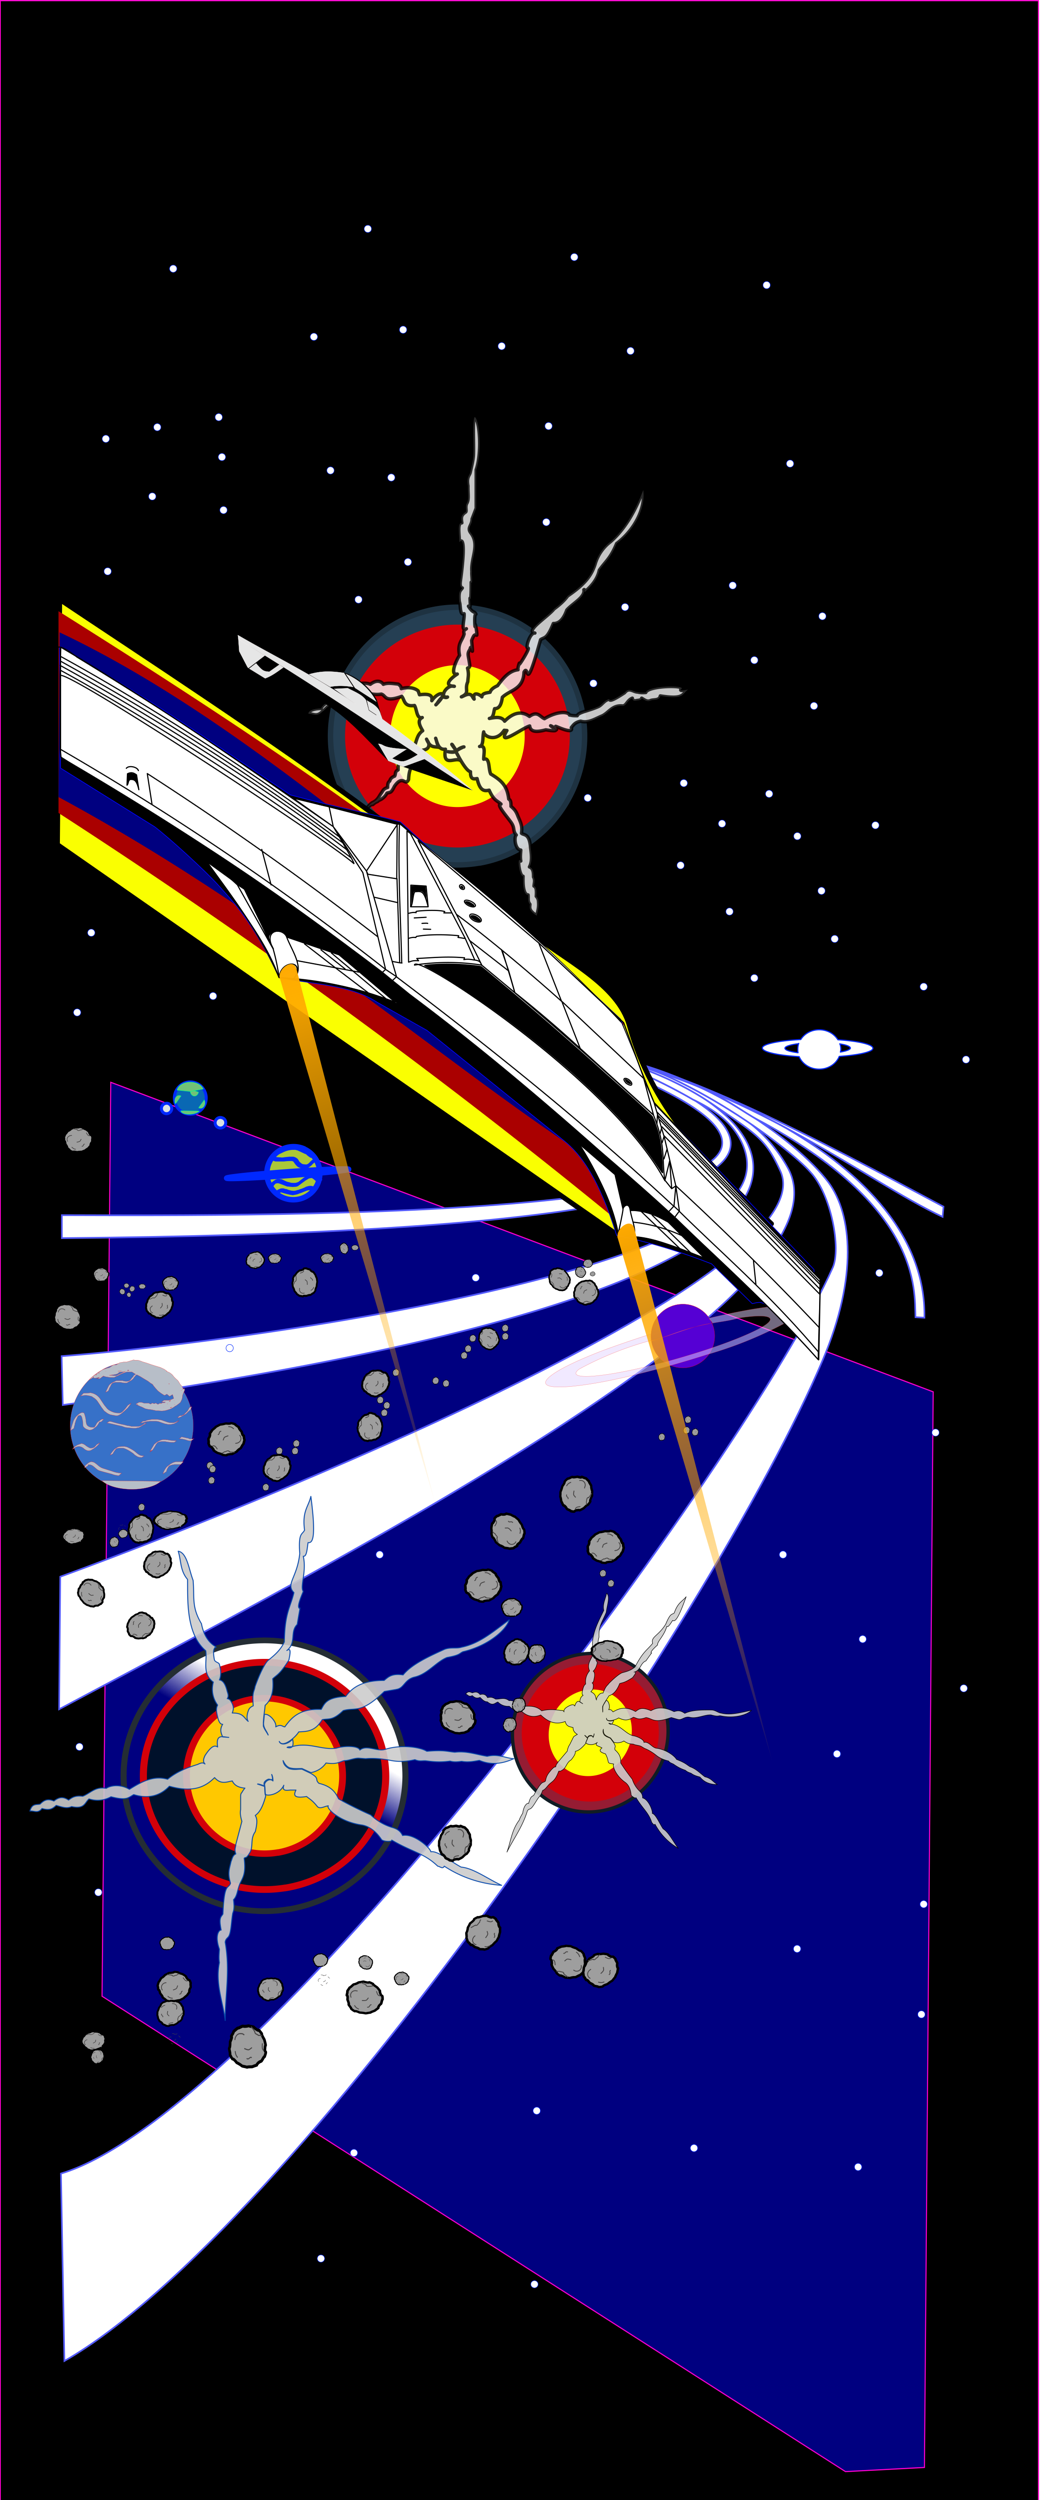 <svg xmlns="http://www.w3.org/2000/svg" xmlns:xlink="http://www.w3.org/1999/xlink" viewBox="0 0 456.9 1097.9">
  <defs>
    <path id="reuse-1" fill="none" stroke="#484646" stroke-width=".3" d="M243.6 526.6c.6.2 1.2.2 1.7.5.5.2-.5-.4.3.2.2.2 1 0 1.1 0h.3c.4-.2.5-.5 1-.4m-5 7.8c.5.6 1 .9 1.7 1m2.4-4.6c-.6 1-.1 1.1-2 1.5m-2.1-3c-.4 0-.8 0-1 .2-1.4.6-1.2 2-.8 2.5m6.1 2.1c1 0 .5-1.1 1.3-1m.7-5c.7 1.2.9 1.3 1.6 1.4"/>
    <path id="reuse-0" fill="#9e9e9e" stroke="#000" stroke-linecap="round" stroke-linejoin="round" stroke-width="1.4" d="M37 124.8c-1.8 1.4.2.3-1.9 1.2-2.1 1-1 .4-3.4.7s-.2.3-2.5-.1-.5.7-2.6-.3c-2-1-.3-.2-2-1.8s-.3-.5-1.4-2.6-.5-.3-.9-2.6-.8.2-.7-2.1c.1-2.3-.5-.9.3-3 .8-2.3.2-.4 1.4-2.4 1.3-2 .4-.6 2.2-2 1.8-1.5.1-.6 2.3-1.5 2-1 .6-.4 3-.5 2.3 0 .2-.8 2.5-.2 2.2.6 0 0 2 1.1 2.1 1.1 1 .2 2.7 1.7 1.7 1.6.2.3 1.4 2.4 1 2.1 1.1 0 1.6 2.2.5 2.3 0 0 0 2.5 0 2.3-.2.9-1 3-.6 2.3.6.4-.9 2.3-1.4 1.8-.3.6-2.1 2z" paint-order="markers stroke fill"/>
  </defs>
  <defs>
    <linearGradient id="a">
      <stop offset="0" stop-color="#fa0"/>
      <stop offset="1" stop-color="#fa0" stop-opacity="0"/>
    </linearGradient>
    <linearGradient id="d" x1="168.6" x2="242" y1="460.6" y2="707.1" gradientUnits="userSpaceOnUse" xlink:href="#a"/>
    <linearGradient id="e" x1="168.6" x2="242" y1="460.6" y2="707.1" gradientTransform="translate(148.3 114)" gradientUnits="userSpaceOnUse" xlink:href="#a"/>
    <linearGradient id="c" x1="442.9" x2="432.5" y1="359.5" y2="376.6" gradientUnits="userSpaceOnUse">
      <stop offset="0" stop-color="#fff"/>
      <stop offset="1" stop-color="#fff" stop-opacity="0"/>
    </linearGradient>
    <filter id="b" width="1.2" height="1.2" x="-.1" y="-.1" color-interpolation-filters="sRGB">
      <feGaussianBlur result="blur" stdDeviation="15.8"/>
      <feComposite in="SourceGraphic" in2="blur" operator="atop" result="composite1"/>
      <feComposite in2="composite1" operator="in" result="composite2"/>
      <feComposite in2="composite2" operator="in" result="composite3"/>
      <feTurbulence baseFrequency="0.151 0.151" result="turbulence" seed="14" type="fractalNoise"/>
      <feDisplacementMap in="blur" in2="turbulence" result="map" scale="30" xChannelSelector="R" yChannelSelector="G"/>
      <feColorMatrix result="colormatrix" values="1 0 0 0 0 0 1 0 0 0 0 0 1 0 0 0 0 0 1 -0"/>
      <feComposite in="composite3" in2="colormatrix" operator="atop" result="fbSourceGraphic"/>
      <feColorMatrix in="fbSourceGraphic" result="fbSourceGraphicAlpha" values="0 0 0 -1 0 0 0 0 -1 0 0 0 0 -1 0 0 0 0 1 0"/>
      <feGaussianBlur in="fbSourceGraphic" result="blur" stdDeviation="3.15 17.34"/>
      <feComposite in="fbSourceGraphic" in2="blur" operator="atop" result="composite1"/>
      <feComposite in2="composite1" operator="in" result="composite2"/>
      <feComposite in2="composite2" operator="in" result="composite3"/>
      <feTurbulence baseFrequency="0.151 0.151" result="turbulence" seed="14" type="fractalNoise"/>
      <feDisplacementMap in="blur" in2="turbulence" result="map" scale="30" xChannelSelector="R" yChannelSelector="G"/>
      <feColorMatrix result="colormatrix" values="1 0 0 0 0 0 1 0 0 0 0 0 1 0 0 0 0 0 1 -0"/>
      <feComposite in="composite3" in2="colormatrix" operator="atop" result="fbSourceGraphic"/>
      <feColorMatrix in="fbSourceGraphic" result="fbSourceGraphicAlpha" values="0 0 0 -1 0 0 0 0 -1 0 0 0 0 -1 0 0 0 0 1 0"/>
      <feGaussianBlur in="fbSourceGraphic" result="blur" stdDeviation="3.15 17.34"/>
      <feComposite in="fbSourceGraphic" in2="blur" operator="atop" result="composite1"/>
      <feComposite in2="composite1" operator="in" result="composite2"/>
      <feComposite in2="composite2" operator="in" result="composite3"/>
      <feTurbulence baseFrequency="0.151 0.151" result="turbulence" seed="14" type="fractalNoise"/>
      <feDisplacementMap in="blur" in2="turbulence" result="map" scale="30" xChannelSelector="R" yChannelSelector="G"/>
      <feColorMatrix result="colormatrix" values="1 0 0 0 0 0 1 0 0 0 0 0 1 0 0 0 0 0 1 -0"/>
      <feComposite in="composite3" in2="colormatrix" operator="atop" result="composite4"/>
    </filter>
  </defs>
  <g fill="#f0f" stroke="#ff00ce" stroke-width=".5">
    <path fill="#000" stroke-linecap="round" stroke-linejoin="round" d="M211.2 30.4h451.6v1036.7H211.2z" paint-order="markers stroke fill" transform="matrix(1.01 0 0 1.062 -213.2 -32)"/>
    <path fill="navy" stroke-width=".4" d="M234.3 848.2l280.6 171.4 29.8-1.5 3.3-387.8-310.4-111.6z" filter="url(#b)" transform="matrix(1.164 0 0 1.218 -227.9 -156.5)"/>
  </g>
  <g fill="#fff" stroke="#535afc" stroke-width=".7">
    <path d="M490.4 476.8C627 535 324 532.8 238 532.6v9.5c438-3.5 260-67.2 229.3-76.3z" transform="matrix(1.01 0 0 1.062 -213.2 -32)"/>
    <path d="M512.5 484.8c12.4 5.6 17.8 11.2 21 17.3 9.8 19-11.6 29.2-13.3 30.3-56.4 33.6-220.5 54-282.3 58.5l.5 20.2c435.4-57.4 286-136.7 228.8-145.3a231.2 231.2 0 0145.3 19z" transform="matrix(1.01 0 0 1.062 -213.2 -32)"/>
    <path d="M550.5 514.3c21.9 45-252.8 147-313.2 167.8l-.5 54.8c128.4-65 346.8-172.3 317-223.8a61.4 61.4 0 00-18.6-20 164.8 164.8 0 00-68-27.3c21.2 4 39.7 11.7 54.1 21.1 19.2 12.5 22.8 14.2 29.2 27.4z" transform="matrix(1.01 0 0 1.062 -213.2 -32)"/>
    <path d="M237.6 928.9l1.5 77.5c98.8-53.7 282-306.5 329.9-414 15.3-34.4 12.7-60 2.5-73.3-14-17.8-58-48-104.3-53.3 36 2.4 87.2 38.8 96.4 49 9.1 9.3 13.4 31.7 9.7 39.5-36.8 78.4-246.7 349.3-335.7 374.6z" transform="matrix(1.01 0 0 1.062 -213.2 -32)"/>
    <path d="M467.2 465.8c34.8 5.7 147.2 41 146 109.2l-3.9-.2c-.4-11.7 2.2-45.9-68.9-81.8-5-2.5-12.3-7.7-19.7-11-14.6-6.7-32-12.1-53.5-16.2z" transform="matrix(1.01 0 0 1.062 -213.2 -32)"/>
    <path d="M467.2 465.8c37.7 4 101.8 36.6 154.3 63.3l-.4 4.2c-33.2-14.7-84.8-54.5-153.9-67.5z" transform="matrix(1.01 0 0 1.062 -213.2 -32)"/>
  </g>
  <g stroke-linecap="round" stroke-linejoin="round" paint-order="markers stroke fill">
    <path fill="#253f53" stroke="#1e3241" stroke-width="2.4" d="M210.4 379a55.8 56.6 0 01-64.4-46.2 55.8 56.6 0 0145.4-65.3 55.8 56.6 0 0164.6 46 55.8 56.6 0 01-45.3 65.5"/>
    <path fill="#d30009" stroke="#d30009" stroke-width="2.8" d="M209 370.1a48 47.5 0 01-55.3-38.8 48 47.5 0 0139-54.9 48 47.5 0 0155.5 38.7 48 47.5 0 01-39 55"/>
    <path fill="#ff0" stroke="#d30009" stroke-width="2.7" d="M206.2 355.3a30.9 32.5 0 01-35.7-26.5 30.9 32.5 0 0125.2-37.6 30.9 32.5 0 0135.7 26.5 30.9 32.5 0 01-25 37.6"/>
    <path fill="#f9f9f9" stroke="#000" stroke-width="1.5" d="M235.8 402.1c-3.8-2.4-3-3.6-3-5-1.1-1.3-.6-2.7-.8-4.1-1.6 0-2.4-2.9-2.2-8.2-1.7 0-2.8-9.3-1-6.7-.3-1.7-.1-3.2 0-4.8-2.5-.1-3.1-5.7-2-6.6-1.7-2-.4-2.9-2.3-5.6-2-2.8-6.8-8.2-4.4-8-1.7-1.6-3.1-1.4-5.2-6.1-2 .4-4 .6-5.3-5.1-1.4.2-3 .6-2.9-3-2.2-.4-6-8.1-6.3-8.7-.3-.6 2.4-1.8 3.2-2.2 0 0 .5 0 0 0-2.6.7-2.8 2-3.3 1.3-.5-.5-1.2-1.8-1.6-2.3-.9-.8 1.5 2.2 1.6 2.6 0 .2-.6.9-3.5.5 1.8.3 2 .3 3.5 0l2 3.7v.2c-2.3-1.7-8 3.3-6.6-5-2.9.4-3.5-2.3-4.3-4.8.5 1.3.4 2.2 1.5 4-2.3-.5-3.8.4-5.5-3.6.3.8 1.7 2 .6 3.8-1.2 1.4-3.4.7-3.7 1.9-1.5 6.5-4.4 4.1-4.8 12-1.5 3.3-2.4-2.5-6.2 3-1.5 3-1.6 2.5-3.3 3a6.6 6.6 0 01-3.6 3.2c-1 1-.8.2-2.6 1.8-2.5 0-4 4.8-5.2 7.6 1-3.1 2-6.3 4.9-8.4 2.5-1.1 2.9-2.7 4-4.2.7-.9.8-1.9 2.8-2.5 0-1 0-2.2.9-2.8.4-1.4 1.3-1.8 2.2-2.2.5-.9 0-2.1 1.5-2.7 0-2.7 0-5.8 3.6-7.6 2.2-1.1 3.3-2 3.9-3.7.8-2.3 1.1-4.4 3.3-5.9-1.5-2.5-2.4-4.7-.2-5.8-2.5.7-2.3-3.5-3.4-5.3-4.7.7-4.3-2.5-5.6-4-7.8 2.8-6.8-.4-9-1-2.1.4-4.3 0-6.4-.5-2 1.5-4.2 1.3-6.4 1.4-1.8 1-2.5 2.8-3.7 3.1-1.4.4-2.6 0-3.9.3-3.3.5-3.7 2.3-5.5 3.4-2.6 2.6-4 .8-6 1-.4-.5.5-2.3 5.5-2.4.7-2 3-2.5 4.4-3.8 3-1 3.9-2.5 5.7-3.8.9-1 1.8-1.8 3.8-1 .4-1.6 1.5-2 2.9-2.2 1.4-.4 3.4-.4 4.8.2 3.4-2.6 5.3-.7 5.7 0 2-.8 4.2-.3 6.5-.1.8.5 1.4 1.2 1.4 2 3.8-1 6.3 0 7.4 1l.6 1.7c3.1-.4 6-.4 5.4 2.6 3-4.4 8-4.3 1.8 1.8.5-.3 1.4-2.3 2.8-3.3.6-.4 1.5.5 2.3-.1-3.9.6-.5-5.7 3-4.7-5.4-.3-.9-4 1.3-5.4-3.6.7-.2-6.6 1-8.2-1.1-5.4 1.2-6.3 2-9.4-.5-1.8.5-1.8 1-2.3-2.7 1.6-.7-4.2-1-6.6-2 .9-1.4-3.5-2.1-5.3-.5-5 .6-4.8 1.3-6-1.1-.4-1-1.8-.8-3.3.8-5.6 2.5-20.3-.5-16.8.1-3.2-1.1-8.5 1.1-8.5-.4-2.4-.3-3.4 1.6-4.7.7-.4-.3-2.3.6-3.9 1-1.8.4-4.2.5-7.6-.7-4.1.7-4.5 1-6 .6-2.7 1.3-5.3 1.4-7.8.2-5.5-.5-15.6.6-16.5 2.3 1.9 3.1 16 .6 23.2v16.9l-1.8 4.7c0 2.9-2.4 3.8-.5 6.2 4 5.3-.1 10.8.4 17-.2 1.3.6 5.6-.3 4.6 0 1.8 0 9.2-.5 7 0 2 .5 5-.7 3.5 2 3.3 2.6 2 3.3 3.5-1-.1-.3 7.5-.4 4.9 0-2.5 1.4 6.2.5 4-.6.5-.8-.5-2 2.7.2 2.3.7 6.5 0 3.8-.5-1.8-.6 0-.8.2-1.3 1.9-.6 2.3 0 6.9 0 1.1-.7 1-1 1.2.7 2.8.2 4 .1 6-1.6 3.7 1.2 4.7-2.8 6.6.3 0 .5-.2.8-.3 4-2.1 3.8.5 4.8 1.3-.8-3.6 2.4-2.1 3.4-1 .1-1.6 2-1.7 3.6-2 .5-1.5 1.9-2.2 3.3-2.9 2.5-3.4 5.1-6.5 9-7-.4 0 .8-4.2.6-2.5-.1.7 5-7.4 3.7-7-1.2.2.9-7 3.1-6.6-4.6-.8 5.6-7.1 8.4-10.6 2.3-1.7 4.4-3.5 6-5.7 7-4.8 10.2-8.4 12-13.8a19 19 0 016.8-10c6.7-5.9 11-13.9 14.4-22.7 1.1 8.1-3.9 17.6-11.7 23.5-2.7 6.6-5 7.9-7.6 11.7-1 4.7-4.2 7.5-6.3 9.5-.4.3 0-1.4-.5-.9.7 3.2-5 6-7.5 8.9-1.5 4.2-3.5 6-5.9 5.9-2.9 7.2-4 5.9-5.6 7.1-7.2 25.7-5 10-7.3 14.3-.3 7.7-6.1 7.7-9.5 11-.4 2.6-1 5-3.4 5-.5 1.7-.4 4-2.3 4.3 2.6-.5 5.3-1 6.7 1.2 4-4 7.6-4.5 10.9-2.1 3.6-2.6 4.6.2 6.6 1 6-3.6 10.6-3 11-1.6 1 .1.8.3 3.4.3.4-1.5 4.6-2 9-3.9 1.6-.6 2.4-2.2 4-3 2.5-1.5-1.2 2.7 7.8-3.2 2-2.6 3.8-.3 5.7-.3 1.2.3 2.4.3 3.6.2 1-3.1 17.9-3.3 15.6-1.5-.7.7 0 .8 3 .2-2.8 2-1.5 4.5-12.2 2.8-.4 2.1-2.7 1.5-4.2 2-1.6.8-2.8-.3-4-1 0 .7-.9.9-2 1-1 .2-1.9.4-2.1-1-2.3.9-2.7 3.6-4.4 3.4-4.5-.4-5.9 3-8.9 4.4-3 1.2-5.9 3.3-9.4 2.3-2.5.5-3.2 1.7-4.1 2.8 1.3 3.7-8.7-1.7-6.6-.3.5 2.8-.5.2-2.5-.5 1.4 1.2 5.2 3-2.1 1.8-3.5.9-6.7 1.3-7.1-1.7-3.5 1-14.6 9.7-10 2l-1.2-.1c-3.6 5.5-9 2.6-9 .7-.6 2.2.1 6-1.8 6.4 2.9-.7 1.8 3 1.8 5.6 2.8-1 2 4.3 3.1 6.5 5 3 7.2 5.3 7.9 11 1 .5 1 1.9 1 3.2 2.2 1.8 2.5 3 3.2 4.7 1 2.3 1.9 4 1.4 7.1 1 1 3.5-.2 4 6.4.4 3 .8 6-.5 8.4 1.7.6 1.8 2.5 1.8 4.4.8 1.4.3 2.7.2 4 1 .4 1.2 1.8 1 4.5.6.6 1 1.4 1 2.7.2 2.3-.4 4-.8 5.8z" opacity=".8"/>
    <g>
      <path fill="url(#c)" stroke="#242d34" stroke-width="2.4" d="M399.9 416a55.8 56.6 0 01-64.4-46.1 55.8 56.6 0 0145.4-65.4 55.8 56.6 0 0164.5 46 55.8 56.6 0 01-45.3 65.5" transform="matrix(1.11 0 0 1.051 -317.2 401.2)"/>
      <path fill="#00112b" stroke="#d30009" stroke-width="2.8" d="M398.5 407.1a48 47.5 0 01-55.3-38.8 48 47.5 0 0139-54.8 48 47.5 0 0155.5 38.6 48 47.5 0 01-39 55" transform="matrix(1.11 0 0 1.051 -317.2 401.2)"/>
      <path fill="#ffc800" stroke="#d30009" stroke-width="2.7" d="M395.7 392.3a30.9 32.5 0 01-35.7-26.5 30.9 32.5 0 0125.2-37.5 30.9 32.5 0 0135.7 26.4 30.9 32.5 0 01-25 37.6" transform="matrix(1.11 0 0 1.051 -317.2 401.2)"/>
      <path fill="#ccc" stroke="#04a" stroke-width=".4" d="M382.7 365.4c-2-.2-4-.8-5-3-2.3.4-4.5 1.6-7-1.4-3.7 3.9-8.5 6.4-17.9 3.6-3.6 4-8.3 5.4-14.1 3.5-2.2 1.3-2.8 2.6-9 .9a10.3 10.3 0 01-8.7.9c-1.7 1.5-1.7 4.4-6.9 3.2-2 1-4 .1-6.1-.5-1.2 1.2-2.4 2.3-5.6 1.3-1.7 2.3-3.2.8-4.8 1.1.8-3.2 2.5-2.6 4-2.9 1.3-1.3 2.7-2.6 5.5-1.3 1.9-1.6 3.6-2 5.8-.4 1.3-1 2.5-2 5.6-1.6 3-1.2 5-4.2 9.3-3.3 2-1.4 5.9-1.7 9.2.4 4.8-3.2 9.6-5.9 15.1-4.2 3.4-3 7.5-4.8 11.9-6.2 2.1-1.1 2.3-.5 2.9-.2-1-1-.5-2.3 0-3.5 2.7-4.4 4-4.3 5-3.6-.8-5.6 2-4.2 4.4-4l-2.4-.2c-.6-1.5-1.3-3 0-5.3-1.1.1-1.6-1.4-2-3-.8-3.5-.4-4 0-5a11.6 11.6 0 01-1.7-9.6c-4.5-3.5-2.4-8.6-3-13.1-7.9-7.1-7.1-21.3-7.2-29.8-3-3.7-2.5-7.8-3.7-11.8 3.5.6 4.2 7.5 5.9 12.2.6 7.3-.7 11 3.3 18.1 1.7 9.5 7.5 9.7 5.3 10-.4.7-.8 1.4-.2 5 .3 1.2 1.8 1.1 2 2 .5 1.8.9 4.4 0 6.5 1.6.2 2.5 2.2 3.1 4.8.3 1 .7 2 0 3 1.4.3 1.5 1.3 2 2.1.3 1 .8 1.6 0 3.9 4.5 0 4.5 2 6.3 3.5-.7-1-.5-2.8 0-4.3.4-1.3 1-1.7 2-2.2-.5-6.1.4-5.8.7-8 1.7-5 3.5-9 5-10.8 2-1.8 4.9-4 6.6-7.9.2-12.4 2.4-14.3 3.8-20.6-3.4-3.6 1.3-6.2 2.3-16.3-.6-9 1-7.8 1.9-9.8-1-8 1.5-9.6 2.5-14.1 2 16.2 1 19.7-1.1 19.3-.4 2.6-.5 6-1.9 5.7 1.4 6.5-1.4 12.7 0 14.7-2.1 5.2-2.1 6.6-1.6 7 .3 1 .8-3.3-.8 6.8-3 3.1-.2 7.7-4.1 10.9 1.7-1.4 1.4 1 .8 4-3.6 6-4.7 6.1-6.4 7.8.5 5.6-.7 9-3 11.1-.2 2.5-.5 3.7-.7 7.1v1.6c.5 1.5 1.2 2.3 1.9 3.7-.6-1.8-2-3-1.8-5.2l.3-3.4c2-.5 5 3.4 4.5 5.2 2.2-1.3 2.5-.1 3.6 0 2.7-4 6-7.7 14.4-7.3 1.3-2.4 2-5 9.7-5.4 2.6-3.8 6.6-6.7 15.2-6.7 1.6-1.4 3-3 7.5-2.3 3.5-4.5 10-7.6 16.4-10.7 2.5-1 4.8-.2 6.8-.9 7.2-1.5 12.8-6.8 18.8-11.4-1 4-8.1 10.8-18.3 13.3-1.5.7-1 1.4-6.3 2.4-4.3 1.8-7.7 7-12.9 8.2-3.9 1-4.1 4.6-7 5.1l-.4.1-4.5.8c-9.4 9.6-11.5 6.5-16.3 8-4.3 4.4-5.9 3.2-8.3 3.8-2.9 5-6 4.9-9.3 5.1-1.2 2.2-6.3 6.9-7.7 4 .6 1.8 3.5 1.2 5.3-1 .1 1 .9 4.4-2.2 3.5.3-.4 1.8-.2 2.2-.4 6.6-1.9 11.5 1.6 17.3.7 2.9-1 8.7-1.1 9.3.8 2.7-2.4 6.9.8 10-.3 6.2-2.1 13.8-1 16.5.8 7-.6 7.9.1 11.1.4 4.7-.6 8.6 1 12.8 1.7 4.4-1.1 7 .7 10.5 1-4.2 2-8.7 2.9-13.6.7-2.2.4-4.4.9-7 .4-1.5.2-3 .4-4.6-.1-4.2.6-7.1.2-9.4-.1-1.4-.2-2.7.4-4.5-.5-3.2.8-6.5 1-9.7.3-3.3-.7-6.8-1-9.8-.7l-2.5-.2c-1.9-.2-4.3 1.1-6 1-2.2.7-2.9 1.6-7.2 1a9.1 9.1 0 01-6 4l-3.5-1.7c-1.6 0-3.2.2-4.9-.3-1.4-.6-2-1.8-2.6-3 .2 1.1.4 2.2 2.5 3.4 2.2.6 3.3.1 5 .2l3.4 1.7c3.8 2.3 1.5 2.5 3.3 4.2 5.2 1.3 6.6 4 7.8 6.5 4.5 2.7 8.7 4.8 12.7 6.7 2.5 2.5 5.3 4.2 8.4 5.2 1.7.5 3.3 1.3 4.2 3.4 4.5-1 11.1 5.3 11.2 6.8 2.6-.6 8 4.2 12 6.4 4.8.4 10.6 5 16 7.6a44.8 44.8 0 01-22.7-8c-.6 1.4-1.7.1-2.6 0-5.4-5.5-10-5.8-18.2-10.9.5.8-3.6.7-4.1-.3-.7-1.1-3.3-5.2-7.7-6-9-1.3-14.3-7.2-13.3-8-1.5.1-3.3 1.6-4.4.2-1.8-2.4-2.9-3-4.2-4.1-5.3.9-5.1-.7-4.2-2.7h-2.2c-1.7.2-3.4.4-2.6-2-1.8 4-6.6 4.6-7.2 3.8-.3-.4-.1-2.2-.4-3.8-.2-1.4 2-3.2 3.3-1.8 0-.3 0-1.7-.5-2.7 1 3.5-.6 1.6-1.4 2-.8.3-1.5 1-1.6 1.5-.1.6.1 1.3.1 1.3-.4-.2-2.4-1-2.7-.8l2.8 1c.2 5 .3 2.6.4 4.1-1.4 5.4-2.8 7-4.1 8 .5 1.1 1.1 2 0 6.8-2 2.8-.8 6-2 8.5-1.8 3.2-1.6 1.8-2.4 2.6.8 6.6-.6 8.1-1.7 10.7-1 2.5-1 5.1-2.5 6.6.2 2 .4 3.8-.3 5.6-.6 3.4-.6 8.6-1.8 10-.5.6-1.1 1-1.2 2.2 2 12 0 21.8 0 32.7-.9-8-4-15.4-2.3-24.2-.3-1.8-.1-3.7 0-5.6-1.8-5.3-.4-8 .7-8-1-5.3-.1-5.3.7-6.7.5-13.6 2.2-10.2 3-12.9-1.3-4.3-.3-6.4.2-9 .5-1.2.6-2.6 1.9-3.2-.7-2 0-2.8 0-4l2.4-9.6c-.4-1.6-.8-3-.5-5v-5-.2c0-1.6.3-1.5.7-2.2.2-.5 1-1.5 1-1.5z" opacity=".9" transform="matrix(1.11 0 0 1.051 -317.2 401.2)"/>
    </g>
    <g>
      <path fill="#951c33" stroke="#101c24" stroke-width="2.4" d="M399.9 416a55.8 56.6 0 01-64.4-46.1 55.8 56.6 0 0145.4-65.4 55.8 56.6 0 0164.5 46 55.8 56.6 0 01-45.3 65.5" transform="matrix(.546 .271 -.275 .554 145.2 455.5)"/>
      <path fill="#d30009" stroke="#d30009" stroke-width="2.8" d="M398.5 407.1a48 47.5 0 01-55.3-38.8 48 47.5 0 0139-54.8 48 47.5 0 0155.5 38.6 48 47.5 0 01-39 55" transform="matrix(.546 .271 -.275 .554 145.2 455.5)"/>
      <path fill="#ff0" stroke="#d30009" stroke-width="2.7" d="M395.7 392.3a30.9 32.5 0 01-35.7-26.5 30.9 32.5 0 0125.2-37.5 30.9 32.5 0 0135.7 26.4 30.9 32.5 0 01-25 37.6" transform="matrix(.546 .271 -.275 .554 145.2 455.5)"/>
      <path fill="#ccc" stroke="#000" stroke-width=".4" d="M382.7 365.4c-2-.2-4-.8-5-3-2.3.4-4.5 1.6-7-1.4-3.7 3.9-8.5 6.4-17.9 3.6-3.6 4-8.3 5.4-14.1 3.5-2.2 1.3-2.8 2.6-9 .9a10.3 10.3 0 01-8.7.9c-1.7 1.5-1.7 4.4-6.9 3.2-2 1-4 .1-6.1-.5-1.2 1.2-2.4 2.3-5.6 1.3-1.7 2.3-3.2.8-4.8 1.1.8-3.2 2.5-2.6 4-2.9 1.3-1.3 2.7-2.6 5.5-1.3 1.9-1.6 3.6-2 5.8-.4 1.3-1 2.5-2 5.6-1.6 3-1.2 5-4.2 9.3-3.3 2-1.4 5.9-1.7 9.2.4 4.8-3.2 9.6-5.9 15.1-4.2 3.4-3 7.5-4.8 11.9-6.2 2.1-1.1 2.3-.5 2.9-.2-1-1-.5-2.3 0-3.5 2.7-4.4 4-4.3 5-3.6-.8-5.6 2-4.2 4.4-4l-2.4-.2c-.6-1.5-1.3-3 0-5.3-1.1.1-1.6-1.4-2-3-.8-3.5-.4-4 0-5a11.6 11.6 0 01-1.7-9.6c-4.5-3.5-2.4-8.6-3-13.1-7.9-7.1-7.1-21.3-7.2-29.8-3-3.7-2.5-7.8-3.7-11.8 3.5.6 4.2 7.5 5.9 12.2.6 7.3-.7 11 3.3 18.1 1.7 9.5 7.5 9.7 5.3 10-.4.7-.8 1.4-.2 5 .3 1.2 1.8 1.1 2 2 .5 1.8.9 4.4 0 6.5 1.6.2 2.5 2.2 3.1 4.8.3 1 .7 2 0 3 1.4.3 1.5 1.3 2 2.1.3 1 .8 1.6 0 3.9 4.5 0 4.5 2 6.3 3.5-.7-1-.5-2.8 0-4.3.4-1.3 1-1.7 2-2.2-.5-6.1.4-5.8.7-8 1.7-5 3.5-9 5-10.8 2-1.8 4.9-4 6.6-7.9.2-12.4 2.4-14.3 3.8-20.6-3.4-3.6 1.3-6.2 2.3-16.3-.6-9 1-7.8 1.9-9.8-1-8 1.5-9.6 2.5-14.1 2 16.2 1 19.7-1.1 19.3-.4 2.6-.5 6-1.9 5.7 1.4 6.5-1.4 12.7 0 14.7-2.1 5.2-2.1 6.6-1.6 7 .3 1 .8-3.3-.8 6.8-3 3.1-.2 7.7-4.1 10.9 1.7-1.4 1.4 1 .8 4-3.6 6-4.7 6.1-6.4 7.8.5 5.6-.7 9-3 11.1-.2 2.5-.5 3.7-.7 7.1v1.6c.5 1.5 1.2 2.3 1.9 3.7-.6-1.8-2-3-1.8-5.2l.3-3.4c2-.5 5 3.4 4.5 5.2 2.2-1.3 2.5-.1 3.6 0 2.7-4 6-7.7 14.4-7.3 1.3-2.4 2-5 9.7-5.4 2.6-3.8 6.6-6.7 15.2-6.7 1.6-1.4 3-3 7.5-2.3 3.5-4.5 10-7.6 16.4-10.7 2.5-1 4.8-.2 6.8-.9 7.2-1.5 12.8-6.8 18.8-11.4-1 4-8.1 10.8-18.3 13.3-1.5.7-1 1.4-6.3 2.4-4.3 1.8-7.7 7-12.9 8.2-3.9 1-4.1 4.6-7 5.1l-.4.1-4.5.8c-9.4 9.6-11.5 6.5-16.3 8-4.3 4.4-5.9 3.2-8.3 3.8-2.9 5-6 4.9-9.3 5.1-1.2 2.2-6.3 6.9-7.7 4 .6 1.8 3.5 1.2 5.3-1 .1 1 .9 4.4-2.2 3.5.3-.4 1.8-.2 2.2-.4 6.6-1.9 11.5 1.6 17.3.7 2.9-1 8.7-1.1 9.3.8 2.7-2.4 6.9.8 10-.3 6.2-2.1 13.8-1 16.5.8 7-.6 7.9.1 11.1.4 4.7-.6 8.6 1 12.8 1.7 4.4-1.1 7 .7 10.5 1-4.2 2-8.7 2.9-13.6.7-2.2.4-4.4.9-7 .4-1.5.2-3 .4-4.6-.1-4.2.6-7.1.2-9.4-.1-1.4-.2-2.7.4-4.5-.5-3.2.8-6.5 1-9.7.3-3.3-.7-6.8-1-9.8-.7l-2.5-.2c-1.9-.2-4.3 1.1-6 1-2.2.7-2.9 1.6-7.2 1a9.1 9.1 0 01-6 4l-3.5-1.7c-1.6 0-3.2.2-4.9-.3-1.4-.6-2-1.8-2.6-3 .2 1.1.4 2.2 2.5 3.4 2.2.6 3.3.1 5 .2l3.4 1.7c3.8 2.3 1.5 2.5 3.3 4.2 5.2 1.3 6.6 4 7.8 6.5 4.5 2.7 8.7 4.8 12.7 6.7 2.5 2.5 5.3 4.2 8.4 5.2 1.7.5 3.3 1.3 4.2 3.4 4.5-1 11.1 5.3 11.2 6.8 2.6-.6 8 4.2 12 6.4 4.8.4 10.6 5 16 7.6a44.8 44.8 0 01-22.7-8c-.6 1.4-1.7.1-2.6 0-5.4-5.5-10-5.8-18.2-10.9.5.8-3.6.7-4.1-.3-.7-1.1-3.3-5.2-7.7-6-9-1.3-14.3-7.2-13.3-8-1.5.1-3.3 1.6-4.4.2-1.8-2.4-2.9-3-4.2-4.1-5.3.9-5.1-.7-4.2-2.7h-2.2c-1.7.2-3.4.4-2.6-2-1.8 4-6.6 4.6-7.2 3.8-.3-.4-.1-2.2-.4-3.8-.2-1.4 2-3.2 3.3-1.8 0-.3 0-1.7-.5-2.7 1 3.5-.6 1.6-1.4 2-.8.3-1.5 1-1.6 1.5-.1.6.1 1.3.1 1.3-.4-.2-2.4-1-2.7-.8l2.8 1c.2 5 .3 2.6.4 4.1-1.4 5.4-2.8 7-4.1 8 .5 1.1 1.1 2 0 6.8-2 2.8-.8 6-2 8.5-1.8 3.2-1.6 1.8-2.4 2.6.8 6.6-.6 8.1-1.7 10.7-1 2.5-1 5.1-2.5 6.6.2 2 .4 3.8-.3 5.6-.6 3.4-.6 8.6-1.8 10-.5.6-1.1 1-1.2 2.2 2 12 0 21.8 0 32.7-.9-8-4-15.4-2.3-24.2-.3-1.8-.1-3.7 0-5.6-1.8-5.3-.4-8 .7-8-1-5.3-.1-5.3.7-6.7.5-13.6 2.2-10.2 3-12.9-1.3-4.3-.3-6.4.2-9 .5-1.2.6-2.6 1.9-3.2-.7-2 0-2.8 0-4l2.4-9.6c-.4-1.6-.8-3-.5-5v-5-.2c0-1.6.3-1.5.7-2.2.2-.5 1-1.5 1-1.5z" opacity=".9" transform="matrix(.546 .271 -.275 .554 145.2 455.5)"/>
    </g>
  </g>
  <use stroke-linecap="round" stroke-linejoin="round" stroke-width="1.4" paint-order="markers stroke fill" transform="matrix(-.127 .3 -.266 -.113 263.1 752.6)" xlink:href="#reuse-0"/>
  <path fill="none" stroke="#484646" stroke-width=".155" d="M230.7 748.6l-.6.8c-.2.2.2-.2-.2 0-.2.1-.2.5-.2.6v.7m-2.8-4c-.4.1-.6.3-.8.7m1.7 2c-.3-.5-.5-.3-.3-1.3m1.8-.4l.2-.5c0-.8-.8-1-1-.8m-2.3 2.4c-.2.5.4.5.2.9m2.2 1.3c-.7 0-.8.2-1 .5"/>
  <use stroke-linecap="round" stroke-linejoin="round" stroke-width="1.4" paint-order="markers stroke fill" transform="matrix(-.127 .3 -.266 -.113 259.1 761.3)" xlink:href="#reuse-0"/>
  <path fill="none" stroke="#484646" stroke-width=".155" d="M226.7 757.4l-.6.7c-.2.2.3-.2-.2 0l-.1.7h-.1v.7m-2.7-4c-.4 0-.6.2-.8.6m1.6 2c-.3-.4-.5-.2-.3-1.2m1.9-.4l.1-.6c0-.7-.7-.9-1-.8m-2.3 2.5c-.2.5.4.4.2.8m2.3 1.3c-.8.1-.8.2-1 .5"/>
  <use stroke-linecap="round" stroke-linejoin="round" stroke-width="1.4" paint-order="markers stroke fill" transform="matrix(.722 .355 -.315 .64 215.4 668)" xlink:href="#reuse-0"/>
  <path fill="none" stroke="#484646" stroke-width=".382" d="M201.3 747.5c.5.6 1.3.9 1.8 1.5.4.5-.4-.7 0 .4.2.4 1.2.5 1.5.6l.3.1c.5 0 .8-.2 1.4.2m-10.3 6c.3 1 .7 1.6 1.6 2.2m5.2-3.9c-1.2.7-.7 1.2-3.1.6m-.8-4.6c-.4-.1-.8-.4-1.3-.4a2 2 0 00-2.1 2.5m5.7 5.8c1.2.6 1.2-1 2-.4m3.7-5.3c0 1.8.3 2 1 2.4"/>
  <use stroke-linecap="round" stroke-linejoin="round" stroke-width="1.4" paint-order="markers stroke fill" transform="matrix(.458 .026 -.023 .406 213.2 657.5)" xlink:href="#reuse-0"/>
  <path fill="none" stroke="#484646" stroke-width=".218" d="M223.4 702.3l1.2.4c.4.2-.3-.2.2.3.1.1.7 0 .8 0 0-.1.2 0 .2 0 .3-.1.4-.4.8-.3m-4 5.5c.3.5.6.7 1.2.8m1.9-3.2c-.5.6-.1.8-1.5 1m-1.4-2.3h-.8c-1 .5-.9 1.5-.6 1.9m4.4 1.8c.7 0 .4-.8 1-.7m.7-3.6c.4 1 .5 1 1 1"/>
  <use stroke-linecap="round" stroke-linejoin="round" stroke-width="1.4" paint-order="markers stroke fill" transform="matrix(-.167 .392 -.348 -.148 281.8 731.3)" xlink:href="#reuse-0"/>
  <path fill="none" stroke="#484646" stroke-width=".203" d="M239.4 726.1l-.7 1c-.3.2.3-.2-.3 0-.2.2-.2.7-.2.8v.2l-.1.7m-3.5-5.2c-.6.1-.9.4-1.1.8m2.2 2.7c-.4-.6-.7-.3-.4-1.6m2.4-.6l.2-.7c0-1-1-1.2-1.4-1m-3 3.2c-.2.6.6.6.4 1m2.9 1.8c-1 .1-1 .2-1.3.6"/>
  <use stroke-linecap="round" stroke-linejoin="round" stroke-width="1.4" paint-order="markers stroke fill" transform="matrix(-.497 .319 -.265 -.47 273.5 770.7)" xlink:href="#reuse-0"/>
  <use stroke-width=".3" transform="matrix(-.787 .506 -.474 -.84 672.2 1047.7)" xlink:href="#reuse-1"/>
  <use stroke-linecap="round" stroke-linejoin="round" stroke-width="1.4" paint-order="markers stroke fill" transform="rotate(173.1 115.4 293.2) scale(.111 .098)" xlink:href="#reuse-0"/>
  <path fill="none" stroke="#484646" stroke-width=".053" d="M260.5 560.3h-.3s.1 0 0 0h-.2s0 0 0 0h-.3m.8-1.4a.4.4 0 00-.4-.1m-.3.8c.1-.2 0-.2.3-.3m.5.5h.1c.3-.2.2-.4.1-.5m-1.1-.3c-.2 0 0 .2-.2.2m0 1l-.3-.3"/>
  <use stroke-linecap="round" stroke-linejoin="round" stroke-width="1.4" paint-order="markers stroke fill" transform="matrix(-.206 .025 -.022 -.183 267.3 575.5)" xlink:href="#reuse-0"/>
  <path fill="none" stroke="#484646" stroke-width=".099" d="M259.2 556.4l-.6-.1c-.1 0 .2 0 0 0-.1-.1-.4 0-.4 0h-.1l-.4.2m1.4-2.8a.8.8 0 00-.6-.2m-.6 1.5c.2-.3 0-.3.6-.5m.8.9l.3-.1c.5-.3.3-.7.2-.9m-2.1-.4c-.3 0-.1.4-.4.4m0 1.6c-.3-.4-.4-.4-.6-.4"/>
  <use stroke-linecap="round" stroke-linejoin="round" stroke-width="1.4" paint-order="markers stroke fill" transform="matrix(-.125 -.212 .192 -.112 236.4 578.4)" xlink:href="#reuse-0"/>
  <use stroke-width=".3" transform="matrix(-.198 -.336 .343 -.2 121.4 747.4)" xlink:href="#reuse-1"/>
  <use stroke-linecap="round" stroke-linejoin="round" stroke-width="1.4" paint-order="markers stroke fill" transform="matrix(-.543 .072 -.058 -.536 281.3 628.2)" xlink:href="#reuse-0"/>
  <use stroke-width=".3" transform="matrix(-.861 .115 -.103 -.958 523.8 1048.4)" xlink:href="#reuse-1"/>
  <use stroke-linecap="round" stroke-linejoin="round" stroke-width="1.4" paint-order="markers stroke fill" transform="matrix(-.304 -.431 .355 -.259 213.6 605.6)" xlink:href="#reuse-0"/>
  <use stroke-width=".3" transform="matrix(-.482 -.683 .634 -.462 27.3 975.4)" xlink:href="#reuse-1"/>
  <use stroke-linecap="round" stroke-linejoin="round" stroke-width="1.4" paint-order="markers stroke fill" transform="matrix(-.185 -.459 .407 -.164 172.8 621.4)" xlink:href="#reuse-0"/>
  <path fill="none" stroke="#484646" stroke-width=".235" d="M211.8 590.8l-.2-1.4c0-.4 0 .4.2-.3 0-.2-.3-.7-.5-.8v-.2c-.2-.3-.5-.2-.6-.7m7.2 1.5c.3-.6.3-1 .2-1.6m-4-.4c.8.2.8-.2 1.6 1m-1.5 2.4l.4.8c.9.8 1.8.1 2-.3m-.2-5c-.3-.8-1 0-1.1-.7m-3.8 1c.7-.9.6-1 .5-1.5"/>
  <use stroke-linecap="round" stroke-linejoin="round" stroke-width="1.4" paint-order="markers stroke fill" transform="rotate(173.2 127.9 388.6) scale(.804 .713)" xlink:href="#reuse-0"/>
  <path fill="none" stroke="#484646" stroke-width=".382" d="M269.7 684.9c-.8-.2-1.6 0-2.3-.3-.7-.2.6.3-.4-.3-.3-.3-1.2.2-1.4.3h-.4c-.5.2-.5.6-1.3.6m5.4-10.6c-.8-.8-1.5-1-2.5-1m-2.2 6c.6-1.2-.1-1.3 2.2-2m3.2 3.4c.4-.2 1-.1 1.3-.4a2 2 0 00.5-3.3m-8-1.7c-1.3.1-.5 1.4-1.6 1.5m0 6.4c-1.1-1.5-1.4-1.5-2.2-1.5"/>
  <use stroke-linecap="round" stroke-linejoin="round" stroke-width="1.4" paint-order="markers stroke fill" transform="matrix(-.314 .74 -.657 -.279 340 665.5)" xlink:href="#reuse-0"/>
  <path fill="none" stroke="#484646" stroke-width=".382" d="M260 655.8c-.5.5-.8 1.3-1.4 1.8-.5.5.6-.4-.4.1-.4.2-.5 1.2-.5 1.5l-.1.3c0 .5.2.8-.1 1.4m-6.6-10c-1 .4-1.6.8-2 1.7m4 5c-.7-1.1-1.2-.6-.7-3m4.6-1c0-.5.3-.9.3-1.3a2 2 0 00-2.6-2.1m-5.5 6.1c-.5 1.2 1 1.1.5 2m5.5 3.3c-1.8.2-1.9.4-2.3 1.1"/>
  <use stroke-linecap="round" stroke-linejoin="round" stroke-width="1.4" paint-order="markers stroke fill" transform="matrix(-.389 -.704 .625 -.345 161.8 734.8)" xlink:href="#reuse-0"/>
  <path fill="none" stroke="#484646" stroke-width=".382" d="M218.9 677.7c-.1-.7-.5-1.4-.6-2.2 0-.7 0 .8.2-.4 0-.4-.7-1-.9-1.3l-.1-.3c-.4-.3-.8-.3-1.1-1m12 1c.3-1 .3-1.7-.1-2.6m-6.5.1c1.4.1 1.3-.5 2.9 1.4m-2 4.2c.2.3.4.8.7 1a2 2 0 003.3-.7m-1.4-8.2c-.6-1-1.6.2-2-.8m-6 2.3c1-1.5 1-1.7.6-2.5"/>
  <use stroke-linecap="round" stroke-linejoin="round" stroke-width="1.4" paint-order="markers stroke fill" transform="rotate(173.2 100.5 395.5) scale(.804 .713)" xlink:href="#reuse-0"/>
  <path fill="none" stroke="#484646" stroke-width=".382" d="M215.8 701.9c-.7-.2-1.5 0-2.3-.3-.6-.2.7.3-.3-.3-.3-.3-1.2.2-1.5.3h-.3c-.5.2-.6.6-1.3.6m5.4-10.6c-.8-.8-1.5-1-2.5-1m-2.3 6c.6-1.2 0-1.3 2.3-2m3.1 3.4c.5-.2 1-.1 1.4-.4a2 2 0 00.4-3.3m-8-1.7c-1.3.1-.5 1.4-1.5 1.5m-.1 6.4c-1-1.5-1.3-1.5-2.2-1.5"/>
  <use stroke-linecap="round" stroke-linejoin="round" stroke-width="1.4" paint-order="markers stroke fill" transform="rotate(-77.3 535.6 136.9) scale(.16 .142)" xlink:href="#reuse-0"/>
  <path fill="none" stroke="#484646" stroke-width=".076" d="M300.7 628.5l.3-.4c0-.1-.2 0 0 0 .1-.1 0-.3 0-.4h.1v-.3m1.6 1.7c.2 0 .3-.2.4-.4m-1-.8c.2.2.2 0 .2.6m-.8.3v.3c0 .4.4.4.5.3m.9-1.4c0-.2-.3-.2-.2-.4m-1.2-.4c.4-.1.4-.2.4-.3"/>
  <use stroke-linecap="round" stroke-linejoin="round" stroke-width="1.4" paint-order="markers stroke fill" transform="matrix(.035 -.157 .139 .031 288 630.2)" xlink:href="#reuse-0"/>
  <path fill="none" stroke="#484646" stroke-width=".076" d="M304 629.2l.2-.4c.1 0 0 .1.1 0v-.3s0 0 0 0v-.4m1.7 1.7c.2 0 .3-.2.3-.4m-1-.8c.2.2.3 0 .3.6m-.9.3v.3c0 .4.5.4.6.3m.9-1.4c0-.2-.3-.2-.2-.3m-1.2-.5l.4-.3"/>
  <use stroke-linecap="round" stroke-linejoin="round" stroke-width="1.4" paint-order="markers stroke fill" transform="rotate(-77.3 532 145.2) scale(.16 .142)" xlink:href="#reuse-0"/>
  <path fill="none" stroke="#484646" stroke-width=".076" d="M289.8 631.4l.2-.4c.1-.1 0 .1.1 0v-.3-.1-.3m1.7 1.7c.2 0 .3-.2.3-.4m-1-.8c.2.2.3 0 .3.6m-.9.3v.3c0 .4.5.4.6.3m.9-1.4c0-.2-.3-.2-.2-.4m-1.2-.4l.4-.3"/>
  <use stroke-linecap="round" stroke-linejoin="round" stroke-width="1.4" paint-order="markers stroke fill" transform="rotate(-77.3 533 134.2) scale(.16 .142)" xlink:href="#reuse-0"/>
  <path fill="none" stroke="#484646" stroke-width=".076" d="M301.3 623.8l.2-.4c0-.2-.1 0 0 0l.1-.4s0 0 0 0v-.3m1.7 1.7l.3-.4m-1-.8c.2.1.3 0 .3.5m-.9.4v.3c0 .3.4.3.6.3m.8-1.4c0-.3-.2-.2-.1-.4m-1.2-.5c.3 0 .3-.1.4-.3"/>
  <use stroke-linecap="round" stroke-linejoin="round" stroke-width="1.4" paint-order="markers stroke fill" transform="matrix(.035 -.157 .139 .031 251 696.6)" xlink:href="#reuse-0"/>
  <path fill="none" stroke="#484646" stroke-width=".076" d="M267 695.6l.3-.4c0-.1-.2.1 0 0v-.3l.1-.1v-.3m1.6 1.7c.2 0 .3-.2.4-.4m-1-.8c.2.2.2 0 .2.6m-.8.3v.3c0 .4.4.4.5.3m.9-1.4c0-.2-.3-.2-.2-.4m-1.2-.4c.4-.1.4-.2.4-.3"/>
  <use stroke-linecap="round" stroke-linejoin="round" stroke-width="1.4" paint-order="markers stroke fill" transform="rotate(-77.3 556.5 191.3) scale(.16 .142)" xlink:href="#reuse-0"/>
  <path fill="none" stroke="#484646" stroke-width=".076" d="M264 691.3s0-.3.2-.4c0 0-.2.1 0 0v-.3h.1v-.4m1.6 1.8l.4-.4m-1-.9c.2.2.2.1.2.6m-.8.4v.2c0 .4.4.4.5.3m.9-1.4c0-.2-.3-.2-.2-.3m-1.2-.5c.4 0 .4-.1.4-.3"/>
  <use stroke-linecap="round" stroke-linejoin="round" stroke-width="1.4" paint-order="markers stroke fill" transform="rotate(-77.3 467.7 164.3) scale(.16 .142)" xlink:href="#reuse-0"/>
  <path fill="none" stroke="#484646" stroke-width=".076" d="M221 583.7c0-.1 0-.3.2-.4 0-.1-.1 0 0 0 .1-.1.1-.3 0-.4h.1v-.3m1.6 1.7c.2 0 .3-.2.4-.4m-1-.8c.2.2.2 0 .2.6m-.8.3v.3c0 .4.4.4.5.3m1-1.4c0-.2-.3-.2-.3-.4m-1.2-.4c.4-.1.4-.2.5-.3"/>
  <use stroke-linecap="round" stroke-linejoin="round" stroke-width="1.4" paint-order="markers stroke fill" transform="rotate(-77.3 470 166.1) scale(.16 .142)" xlink:href="#reuse-0"/>
  <path fill="none" stroke="#484646" stroke-width=".076" d="M221 587.3s0-.3.2-.4c0 0-.1.1 0 0v-.3h.1v-.4m1.6 1.8l.4-.4m-1-.9c.2.2.2.1.2.6m-.8.4v.2c0 .4.4.4.5.3m1-1.4c0-.2-.3-.2-.3-.3m-1.2-.5c.4 0 .4-.1.5-.3"/>
  <use stroke-linecap="round" stroke-linejoin="round" stroke-width="1.4" paint-order="markers stroke fill" transform="matrix(.035 -.157 .139 .031 190.3 589)" xlink:href="#reuse-0"/>
  <path fill="none" stroke="#484646" stroke-width=".076" d="M206.4 588l.2-.3c0-.2-.1 0 0 0 .2-.1.1-.3.1-.4 0 0 0 0 0 0v-.3m1.7 1.7c.2-.1.2-.2.3-.4m-1-.8c.2.1.3 0 .3.5m-.9.4v.3c0 .3.4.3.6.3m.8-1.4c.1-.3-.2-.2-.1-.4m-1.2-.5c.3 0 .3-.1.4-.3"/>
  <use stroke-linecap="round" stroke-linejoin="round" stroke-width="1.4" paint-order="markers stroke fill" transform="rotate(-77.3 465.2 179) scale(.16 .142)" xlink:href="#reuse-0"/>
  <path fill="none" stroke="#484646" stroke-width=".076" d="M204.8 592.6c0-.1 0-.3.2-.4 0-.1-.1.1 0 0v-.3l.1-.1v-.3m1.6 1.7c.2 0 .3-.2.4-.4m-1-.8c.2.2.2 0 .2.6m-.8.3v.3c0 .4.4.4.5.3m.9-1.4l-.2-.4m-1.2-.4c.4-.1.4-.2.4-.3"/>
  <use stroke-linecap="round" stroke-linejoin="round" stroke-width="1.4" paint-order="markers stroke fill" transform="rotate(-77.3 466.2 181.6) scale(.16 .142)" xlink:href="#reuse-0"/>
  <path fill="none" stroke="#484646" stroke-width=".076" d="M203 595.7l.1-.4c.1-.1 0 .1.1 0v-.3-.1-.3m1.7 1.7c.2 0 .3-.2.3-.4m-1-.8c.2.2.3 0 .3.6m-.9.3v.3c.1.4.5.4.6.3m.9-1.4c0-.2-.3-.2-.2-.4m-1.2-.4l.4-.3"/>
  <use stroke-linecap="round" stroke-linejoin="round" stroke-width="1.4" paint-order="markers stroke fill" transform="matrix(.035 -.157 .139 .031 174 607.6)" xlink:href="#reuse-0"/>
  <path fill="none" stroke="#484646" stroke-width=".076" d="M190 606.6l.2-.4s-.1.1 0 0c.2 0 .1-.3.1-.3s0 0 0 0v-.4m1.7 1.8c.2-.1.2-.2.3-.4m-1-.9c.2.2.3.1.3.6m-.9.4v.2c0 .4.4.4.6.3m.8-1.4c.1-.2-.2-.1-.1-.3m-1.2-.5c.3 0 .3-.1.4-.3"/>
  <use stroke-linecap="round" stroke-linejoin="round" stroke-width="1.4" paint-order="markers stroke fill" transform="rotate(-77.3 469.9 192.7) scale(.16 .142)" xlink:href="#reuse-0"/>
  <path fill="none" stroke="#484646" stroke-width=".076" d="M195 608l.1-.5c.1-.1 0 .1.1 0v-.3-.1-.3m1.7 1.7c.2 0 .3-.2.3-.4m-1-.8c.2.2.3 0 .3.6m-.9.3v.3c0 .4.5.4.6.3m.9-1.4c0-.2-.3-.2-.2-.4m-1.2-.4l.4-.3"/>
  <use stroke-linecap="round" stroke-linejoin="round" stroke-width="1.4" paint-order="markers stroke fill" transform="rotate(-77.3 455.9 204.1) scale(.16 .142)" xlink:href="#reuse-0"/>
  <path fill="none" stroke="#484646" stroke-width=".076" d="M172.9 603.2c0-.2 0-.3.2-.4 0-.1-.1 0 0 0l.1-.4s0 0 0 0v-.3m1.6 1.7l.4-.4m-1-.8c.2.2.3 0 .2.5m-.8.4v.3c0 .3.4.4.6.3m.8-1.4c0-.3-.2-.2-.2-.4m-1.2-.5c.4 0 .4 0 .5-.3"/>
  <use stroke-linecap="round" stroke-linejoin="round" stroke-width="1.4" paint-order="markers stroke fill" transform="rotate(-77.3 464.4 216.1) scale(.16 .142)" xlink:href="#reuse-0"/>
  <path fill="none" stroke="#484646" stroke-width=".076" d="M167.8 620.8l.2-.4s-.1.1 0 0l.1-.3s0 0 0 0v-.4m1.6 1.8l.4-.4m-1-.9c.2.2.3.1.2.6m-.8.4v.2c0 .4.4.4.6.3m.8-1.4c0-.2-.2-.1-.2-.3m-1.2-.5c.4 0 .4-.1.5-.3"/>
  <use stroke-linecap="round" stroke-linejoin="round" stroke-width="1.4" paint-order="markers stroke fill" transform="rotate(-77.3 462.9 213.8) scale(.16 .142)" xlink:href="#reuse-0"/>
  <path fill="none" stroke="#484646" stroke-width=".076" d="M168.9 617.6c0-.2 0-.3.2-.4 0-.2-.1 0 0 0 .1-.1.1-.3 0-.4h.1v-.3m1.6 1.7l.4-.4m-1-.8c.2.1.2 0 .2.5m-.8.4v.3c0 .3.4.3.5.3m1-1.4c0-.3-.3-.2-.3-.4m-1.2-.5c.4 0 .4-.1.5-.3"/>
  <use stroke-linecap="round" stroke-linejoin="round" stroke-width="1.4" paint-order="markers stroke fill" transform="rotate(-77.3 460 214.4) scale(.16 .142)" xlink:href="#reuse-0"/>
  <path fill="none" stroke="#484646" stroke-width=".076" d="M166 615.2c0-.1 0-.3.2-.4 0-.1-.1.1 0 0v-.3l.1-.1v-.3m1.6 1.7c.2 0 .3-.2.4-.4m-1-.8c.2.2.2 0 .2.6m-.8.3v.3c0 .4.4.4.5.3m.9-1.4l-.2-.4m-1.2-.4c.4-.1.4-.2.4-.3"/>
  <use stroke-linecap="round" stroke-linejoin="round" stroke-width="1.4" paint-order="markers stroke fill" transform="rotate(-77.3 453.5 247) scale(.16 .142)" xlink:href="#reuse-0"/>
  <path fill="none" stroke="#484646" stroke-width=".076" d="M129.2 634.3c0-.1 0-.3.2-.4 0-.1-.1 0 0 0 .1-.1 0-.3 0-.4h.1v-.3m1.6 1.7c.2 0 .3-.2.4-.4m-1-.8c.2.2.2 0 .2.6m-.8.3v.3c0 .4.4.4.5.3m.9-1.4l-.2-.4m-1.2-.4c.4-.1.4-.2.4-.3"/>
  <use stroke-linecap="round" stroke-linejoin="round" stroke-width="1.4" paint-order="markers stroke fill" transform="rotate(-77.3 455.3 249) scale(.16 .142)" xlink:href="#reuse-0"/>
  <path fill="none" stroke="#484646" stroke-width=".076" d="M128.6 637.6l.2-.4c.1 0 0 .1.1 0v-.3s0 0 0 0v-.4m1.7 1.8c.2-.1.3-.2.3-.4m-1-.9c.2.2.3.1.3.6m-.8.4v.2c0 .4.4.4.5.3m.9-1.4c0-.2-.3-.1-.2-.3m-1.2-.5c.3 0 .4-.1.4-.3"/>
  <use stroke-linecap="round" stroke-linejoin="round" stroke-width="1.4" paint-order="markers stroke fill" transform="rotate(-77.3 451.8 253.3) scale(.16 .142)" xlink:href="#reuse-0"/>
  <path fill="none" stroke="#484646" stroke-width=".076" d="M121.7 637.6l.2-.4s-.1.1 0 0l.1-.3s0 0 0 0v-.4m1.7 1.8l.3-.4m-1-.9c.2.2.3.1.3.6m-.9.4v.2c0 .4.4.4.6.3m.8-1.4c0-.2-.2-.1-.1-.3m-1.2-.5c.3 0 .3-.1.4-.3"/>
  <use stroke-linecap="round" stroke-linejoin="round" stroke-width="1.4" paint-order="markers stroke fill" transform="rotate(-77.3 458.8 265) scale(.16 .142)" xlink:href="#reuse-0"/>
  <path fill="none" stroke="#484646" stroke-width=".076" d="M115.8 653.6c0-.1 0-.3.2-.4 0-.1-.1.1 0 0v-.3l.1-.1v-.3m1.6 1.7c.2 0 .3-.2.4-.4m-1-.8c.2.2.2 0 .2.6m-.8.3v.3c0 .4.4.4.5.3m.9-1.4l-.2-.4m-1.2-.4c.4-.1.4-.2.4-.3"/>
  <use stroke-linecap="round" stroke-linejoin="round" stroke-width="1.4" paint-order="markers stroke fill" transform="matrix(.035 -.157 .139 .031 74.8 644.8)" xlink:href="#reuse-0"/>
  <path fill="none" stroke="#484646" stroke-width=".076" d="M91 643.8l.1-.4c.1-.1 0 0 .1 0v-.4s0 0 0 0v-.3m1.7 1.7c.2 0 .3-.2.3-.4m-1-.8c.2.2.3 0 .3.6m-.9.3v.3c0 .4.5.4.6.3m.9-1.4c0-.2-.3-.2-.2-.4m-1.2-.4l.4-.3"/>
  <use stroke-linecap="round" stroke-linejoin="round" stroke-width="1.4" paint-order="markers stroke fill" transform="matrix(.035 -.157 .139 .031 76 646.4)" xlink:href="#reuse-0"/>
  <path fill="none" stroke="#484646" stroke-width=".076" d="M92 645.4l.2-.4c.1 0 0 .1.1 0v-.3s0 0 0 0v-.4m1.7 1.8l.3-.4m-1-.9c.2.2.3.1.3.6m-.9.4v.2c0 .4.5.4.6.3m.9-1.4c0-.2-.3-.2-.2-.3m-1.2-.5c.3 0 .3-.1.4-.3"/>
  <use stroke-linecap="round" stroke-linejoin="round" stroke-width="1.4" paint-order="markers stroke fill" transform="rotate(-77.3 445 278.4) scale(.16 .142)" xlink:href="#reuse-0"/>
  <path fill="none" stroke="#484646" stroke-width=".076" d="M91.8 650.5l.2-.4c.1 0 0 .1.1 0v-.3s0 0 0 0v-.4m1.7 1.8l.3-.4m-1-.9c.2.2.3.1.3.6m-.9.4v.2c.1.4.5.4.6.3m.9-1.4c0-.2-.3-.2-.2-.3m-1.2-.5c.3 0 .4-.1.4-.3"/>
  <use stroke-linecap="round" stroke-linejoin="round" stroke-width="1.4" paint-order="markers stroke fill" transform="rotate(-77.3 437 303.5) scale(.16 .142)" xlink:href="#reuse-0"/>
  <path fill="none" stroke="#484646" stroke-width=".076" d="M61.2 662.4l.2-.4c.1-.1 0 0 .1 0v-.4s0 0 0 0v-.3m1.7 1.7c.2-.1.3-.2.3-.4m-1-.8c.2.2.3 0 .3.5m-.9.4v.3c.1.3.5.4.6.3m.9-1.4c0-.3-.3-.2-.2-.4M62 661c.3 0 .4 0 .4-.3"/>
  <use stroke-linecap="round" stroke-linejoin="round" stroke-width="1.4" paint-order="markers stroke fill" transform="matrix(.035 -.157 .139 .031 36.3 643)" xlink:href="#reuse-0"/>
  <path fill="none" stroke="#484646" stroke-width=".076" d="M52.4 642.1l.2-.4c.1 0 0 .1.1 0v-.3s0 0 0 0v-.4m1.7 1.7c.2 0 .3-.2.3-.4m-1-.8c.2.2.3 0 .3.6m-.9.3v.3c0 .4.5.4.6.3m.9-1.4c0-.2-.3-.2-.2-.3m-1.2-.5l.4-.3"/>
  <use stroke-linecap="round" stroke-linejoin="round" stroke-width="1.4" paint-order="markers stroke fill" transform="matrix(.035 -.157 .139 .031 41 642.4)" xlink:href="#reuse-0"/>
  <path fill="none" stroke="#484646" stroke-width=".076" d="M57 641.4c.2 0 .2-.3.3-.4 0 0-.1.1 0 0l.1-.3s0 0 0 0v-.4m1.6 1.8l.4-.4m-1-.9c.2.2.3.1.2.6m-.8.4v.2c0 .4.4.4.6.3m.8-1.4c0-.2-.2-.2-.2-.3m-1.2-.5c.4 0 .4-.1.5-.3"/>
  <use stroke-linecap="round" stroke-linejoin="round" stroke-width="1.4" paint-order="markers stroke fill" transform="matrix(.035 -.157 .139 .031 40.2 638.8)" xlink:href="#reuse-0"/>
  <path fill="none" stroke="#484646" stroke-width=".076" d="M56.2 637.8l.2-.4c.1 0 0 .1.1 0v-.3s0 0 0 0v-.4m1.7 1.8c.2-.1.3-.2.3-.4m-1-.9c.2.2.3.1.3.6m-.9.4v.2c.1.4.5.4.6.3m.9-1.4c0-.2-.3-.1-.2-.3m-1.2-.5c.3 0 .4-.1.4-.3"/>
  <g>
    <use stroke-linecap="round" stroke-linejoin="round" stroke-width="1.4" paint-order="markers stroke fill" transform="rotate(-13.8 2723 151.1) scale(.209 .186)" xlink:href="#reuse-0"/>
    <path fill="none" stroke="#484646" stroke-width=".1" d="M52.6 669.8h.6c.2 0-.2 0 0 0h.5v-.1l.4-.2m-1.1 3l.7.1m.4-1.6c-.1.3 0 .3-.6.6m-.9-.8l-.3.1c-.4.3-.2.8 0 .9m2.1.2c.3 0 0-.4.3-.4m-.1-1.7c.3.3.4.3.6.3"/>
  </g>
  <g>
    <use stroke-linecap="round" stroke-linejoin="round" stroke-width="1.4" paint-order="markers stroke fill" transform="matrix(.051 -.226 .201 .045 25 679)" xlink:href="#reuse-0"/>
    <path fill="none" stroke="#484646" stroke-width=".11" d="M48.2 677.6l.3-.6c.1-.1-.2.2.1 0v-.5h.1v-.5m2.3 2.5c.3-.1.4-.3.5-.6m-1.4-1.2c.3.3.4.2.4.9m-1.3.5v.4c.1.5.6.5.8.4m1.3-2c0-.3-.4-.3-.3-.5m-1.7-.7c.5-.1.5-.2.6-.4"/>
  </g>
  <g>
    <use stroke-linecap="round" stroke-linejoin="round" stroke-width="1.4" paint-order="markers stroke fill" transform="rotate(149.8 -46.7 395.5) scale(.631 .56)" xlink:href="#reuse-0"/>
    <path fill="none" stroke="#484646" stroke-width=".3" d="M66.2 717c-.6 0-1.2.4-1.8.5-.5 0 .6 0-.3-.2-.3 0-.8.6-1 .7l-.2.1c-.3.4-.2.7-.7 1m.5-9.5c-.8-.2-1.4-.2-2 .1m.2 5.1c0-1-.5-1 1-2.3m3.3 1.5c.3-.2.6-.3.8-.6.9-1.3 0-2.4-.7-2.5M59 712c-.9.5.1 1.2-.6 1.5m1.9 4.7c-1.2-.7-1.4-.7-2-.4"/>
  </g>
  <g>
    <use stroke-linecap="round" stroke-linejoin="round" stroke-width="1.4" paint-order="markers stroke fill" transform="matrix(.362 .517 -.459 .321 82.7 645.8)" xlink:href="#reuse-0"/>
    <path fill="none" stroke="#484646" stroke-width=".3" d="M43 695c0 .6.4 1.1.6 1.7 0 .5 0-.6-.2.3 0 .4.6.8.8 1l.1.2c.4.2.7.1 1 .6m-9.4.3c-.2.8-.1 1.3.2 2m5-.6c-1 0-.8.5-2.2-.8m1.2-3.5c-.3-.2-.4-.6-.7-.7-1.3-.8-2.4.2-2.5.8m1.8 6.3c.5.8 1.2-.3 1.5.4m4.5-2.2c-.6 1.2-.5 1.4-.2 2"/>
  </g>
  <g>
    <use stroke-linecap="round" stroke-linejoin="round" stroke-width="1.4" paint-order="markers stroke fill" transform="matrix(.472 -.115 .132 .323 2.1 640.3)" xlink:href="#reuse-0"/>
    <use stroke-width=".3" transform="matrix(.747 -.182 .236 .576 -276.8 413)" xlink:href="#reuse-1"/>
  </g>
  <g>
    <use stroke-linecap="round" stroke-linejoin="round" stroke-width="1.4" paint-order="markers stroke fill" transform="matrix(.544 -.32 .284 .483 19 640.2)" xlink:href="#reuse-0"/>
    <path fill="none" stroke="#484646" stroke-width=".3" d="M64.9 683.7c.6 0 1.1-.4 1.7-.5.6 0-.6 0 .4.1.3.1.8-.5 1-.7h.2c.3-.4.2-.7.7-1m-.5 9.4c.8.3 1.4.3 2 0m-.2-5.1c0 1 .5 1-1 2.2m-3.3-1.5l-.8.7c-.9 1.2 0 2.3.7 2.5m6.3-1.3c.9-.4-.1-1.2.6-1.5m-2-4.6c1.3.7 1.5.6 2 .4"/>
  </g>
  <g>
    <use stroke-linecap="round" stroke-linejoin="round" stroke-width="1.4" paint-order="markers stroke fill" transform="matrix(.138 -.616 .546 .123 -6.4 676.3)" xlink:href="#reuse-0"/>
    <path fill="none" stroke="#484646" stroke-width=".3" d="M56.8 672.5c.4-.5.5-1.1.9-1.6.3-.4-.5.4.3-.1.2-.2.2-1 .1-1.2l.1-.3c0-.4-.3-.6-.1-1.1m6.5 6.8c.7-.4 1-.8 1.3-1.6m-3.9-3.3c.8.8 1 .3 1 2.3m-3.3 1.4c0 .4-.2.7-.1 1a1.6 1.6 0 002.3 1.3m3.4-5.5c.2-1-1-.8-.7-1.5m-4.7-1.8c1.3-.4 1.4-.5 1.6-1.2"/>
  </g>
  <g>
    <use stroke-linecap="round" stroke-linejoin="round" stroke-width="1.4" paint-order="markers stroke fill" transform="matrix(.714 -.128 .19 .38 30.3 627)" xlink:href="#reuse-0"/>
    <use stroke-width=".3" transform="matrix(1.131 -.203 .339 .679 -383.3 356.8)" xlink:href="#reuse-1"/>
  </g>
  <g>
    <use stroke-linecap="round" stroke-linejoin="round" stroke-width="1.4" paint-order="markers stroke fill" transform="rotate(173.2 46 360) scale(.804 .713)" xlink:href="#reuse-0"/>
    <path fill="none" stroke="#484646" stroke-width=".382" d="M103.1 637.8c-.8-.2-1.6 0-2.3-.3-.6-.2.7.3-.3-.3-.4-.3-1.3.2-1.5.3h-.3c-.5.2-.6.6-1.3.6m5.3-10.6c-.8-.8-1.4-1-2.4-1m-2.3 6c.6-1.2 0-1.3 2.3-2m3.1 3.4c.4-.2 1-.1 1.3-.4a2 2 0 00.5-3.3m-8-1.7c-1.3.1-.5 1.4-1.5 1.5m-.2 6.4c-1-1.5-1.2-1.5-2.1-1.5"/>
  </g>
  <g>
    <use stroke-linecap="round" stroke-linejoin="round" stroke-width="1.4" paint-order="markers stroke fill" transform="matrix(.522 -.355 .315 .463 68.5 601.3)" xlink:href="#reuse-0"/>
    <path fill="none" stroke="#484646" stroke-width=".3" d="M117.2 641.7c.6 0 1-.5 1.7-.6.5 0-.6 0 .3.1.3 0 .8-.5 1-.7l.2-.1c.2-.4.1-.7.6-1m.2 9.4c.8.2 1.3.2 2-.2m-.6-5c0 1 .5.9-.8 2.3m-3.4-1.3l-.8.7c-.8 1.3.2 2.3.8 2.5m6.3-1.7c.8-.6-.2-1.2.5-1.6m-2.3-4.5c1.3.6 1.5.6 2 .3"/>
  </g>
  <g>
    <use stroke-linecap="round" stroke-linejoin="round" stroke-width="1.4" paint-order="markers stroke fill" transform="matrix(.138 -.616 .546 .123 94.2 631.6)" xlink:href="#reuse-0"/>
    <path fill="none" stroke="#484646" stroke-width=".3" d="M157.4 627.8c.4-.5.5-1.1.9-1.6.3-.4-.5.4.3-.1.2-.2.2-1 .1-1.2l.1-.3c0-.4-.3-.6-.1-1.1m6.5 6.8c.7-.4 1-.8 1.3-1.6m-3.9-3.3c.8.8 1 .3 1 2.3m-3.3 1.4c0 .4-.2.7-.1 1a1.6 1.6 0 002.3 1.3m3.4-5.5c.2-1-1-.8-.7-1.5m-4.7-1.8c1.3-.4 1.4-.5 1.6-1.2"/>
  </g>
  <g>
    <use stroke-linecap="round" stroke-linejoin="round" stroke-width="1.4" paint-order="markers stroke fill" transform="matrix(.631 0 0 .56 14.6 434.8)" xlink:href="#reuse-0"/>
    <path fill="none" stroke="#484646" stroke-width=".3" d="M32.2 495.6c.5.3 1.2.2 1.7.5.5.2-.5-.4.3.3.2.2 1 0 1.1-.2h.3c.4 0 .5-.4 1-.3m-5.1 7.8c.6.6 1 .9 1.8 1m2.4-4.5c-.6.9-.1 1-2 1.4m-2.1-3c-.4.1-.8 0-1 .2-1.5.6-1.2 2-.8 2.5m6.1 2.1c1 0 .5-1 1.3-1m.7-5c.7 1.3.9 1.3 1.6 1.4"/>
  </g>
  <g>
    <use stroke-linecap="round" stroke-linejoin="round" stroke-width="1.4" paint-order="markers stroke fill" transform="matrix(.342 0 0 .303 33.7 524.2)" xlink:href="#reuse-0"/>
    <path fill="none" stroke="#484646" stroke-width=".162" d="M43.2 557c.3.2.7.2 1 .3.2.2-.3-.1.1.2h.8c.2-.1.3-.3.6-.3m-2.8 4.3c.3.3.5.5 1 .5m1.2-2.4c-.3.4 0 .5-1 .7m-1.2-1.6l-.6.1a.9.9 0 00-.3 1.4m3.3 1.1c.5 0 .2-.6.7-.5m.3-2.7c.4.6.5.7.9.7"/>
  </g>
  <g>
    <use stroke-linecap="round" stroke-linejoin="round" stroke-width="1.4" paint-order="markers stroke fill" transform="rotate(-36.1 823.1 242) scale(.631 .56)" xlink:href="#reuse-0"/>
    <path fill="none" stroke="#484646" stroke-width=".3" d="M65.7 570.6c.6-.2 1-.6 1.6-.7.6 0-.5 0 .4.1.3 0 .8-.6.9-.8l.2-.1c.3-.4.1-.7.6-1m.5 9.4c.8.2 1.3.1 2-.3m-.7-5c0 1 .5 1-.8 2.3m-3.4-1.1l-.8.7c-.7 1.3.3 2.3 1 2.5m6.1-2c.8-.5-.2-1.1.4-1.5m-2.3-4.4c1.3.6 1.4.5 2 .1"/>
  </g>
  <g>
    <use stroke-linecap="round" stroke-linejoin="round" stroke-width="1.4" paint-order="markers stroke fill" transform="matrix(.351 0 0 .311 63.9 527.1)" xlink:href="#reuse-0"/>
    <path fill="none" stroke="#484646" stroke-width=".167" d="M73.6 561c.3 0 .7 0 1 .2.3.1-.3-.2.1.1.2.2.6 0 .7 0h.1c.3 0 .3-.3.6-.2m-2.9 4.3c.4.4.6.5 1 .6m1.4-2.5c-.4.5 0 .6-1.1.8m-1.2-1.7l-.6.1a1 1 0 00-.4 1.4m3.4 1.2c.6 0 .3-.6.7-.6m.4-2.7c.4.6.5.7.9.7"/>
  </g>
  <g>
    <use stroke-linecap="round" stroke-linejoin="round" stroke-width="1.4" paint-order="markers stroke fill" transform="rotate(166.3 31.8 304) scale(.41 .364)" xlink:href="#reuse-0"/>
    <path fill="none" stroke="#484646" stroke-width=".195" d="M114 556.3h-1.2c-.3 0 .4.1-.2-.1-.2-.1-.6.1-.7.2h-.2c-.2.2-.2.4-.6.4m2-5.7c-.4-.3-.7-.4-1.2-.3m-.8 3.2c.2-.7-.1-.7 1-1.2m1.8 1.5l.6-.2a1 1 0 000-1.7m-4.1-.4c-.6.1-.1.7-.7.8m.4 3.2c-.7-.6-.8-.6-1.2-.6"/>
  </g>
  <g>
    <use stroke-linecap="round" stroke-linejoin="round" stroke-width="1.4" paint-order="markers stroke fill" transform="matrix(.288 0 0 .218 111.7 527.1)" xlink:href="#reuse-0"/>
    <use stroke-width=".3" transform="matrix(.456 0 0 .39 8.6 345.5)" xlink:href="#reuse-1"/>
  </g>
  <g>
    <use stroke-linecap="round" stroke-linejoin="round" stroke-width="1.4" paint-order="markers stroke fill" transform="matrix(.138 -.616 .546 .123 65.6 568.1)" xlink:href="#reuse-0"/>
    <path fill="none" stroke="#484646" stroke-width=".3" d="M128.8 564.3c.4-.5.5-1.1.8-1.6.4-.4-.4.4.4-.2.2-.2.1-1 .1-1.1v-.3c0-.4-.2-.6 0-1.1m6.4 6.7c.8-.4 1.1-.8 1.4-1.5m-3.9-3.3c.8.8 1 .3 1 2.3m-3.4 1.4v1a1.6 1.6 0 002.2 1.2m3.5-5.4c.2-1-1-.8-.8-1.5m-4.7-1.8c1.4-.4 1.5-.6 1.7-1.2"/>
  </g>
  <g>
    <use stroke-linecap="round" stroke-linejoin="round" stroke-width="1.4" paint-order="markers stroke fill" transform="rotate(37.4 -732.6 336.7) scale(.631 .56)" xlink:href="#reuse-0"/>
    <path fill="none" stroke="#484646" stroke-width=".3" d="M30.9 573.2c.3.6.8 1 1.1 1.5.3.5-.2-.6 0 .3 0 .4.8.6 1 .7l.2.1c.4.2.7 0 1.1.4m-8.9 3c.1 1 .3 1.4.9 2m4.6-2.2c-1 .3-.7.8-2.5 0m.2-3.7c-.3-.2-.6-.5-1-.5-1.4-.4-2 1-2 1.5m3.5 5.4c.8.7 1.1-.5 1.7 0m3.6-3.5c-.2 1.4-.1 1.5.4 2"/>
  </g>
  <g>
    <use stroke-linecap="round" stroke-linejoin="round" stroke-width="1.4" paint-order="markers stroke fill" transform="rotate(55.4 -498.2 337.7) scale(.132 .117)" xlink:href="#reuse-0"/>
    <path fill="none" stroke="#484646" stroke-width=".063" d="M54.4 566l.1.4v.1l.2.2s0 0 0 0l.2.2m-2 0v.5m1.1-.2c-.2 0-.2.1-.5-.1m.3-.8l-.2-.1a.3.3 0 00-.5.2m.4 1.3h.3m1-.4c-.2.2-.2.3-.1.4"/>
  </g>
  <g>
    <use stroke-linecap="round" stroke-linejoin="round" stroke-width="1.4" paint-order="markers stroke fill" transform="matrix(.036 .097 -.086 .032 65.6 561.8)" xlink:href="#reuse-0"/>
    <path fill="none" stroke="#484646" stroke-width=".049" d="M57.2 568v.2c0 .1 0 0 0 0v.2s0 0 0 0l.2.2m-1.5-.3v.3m.8.1l-.4-.2m.4-.5l-.1-.2a.3.3 0 00-.4 0m0 1.1c0 .2.2 0 .2.2m.8-.2l-.1.3"/>
  </g>
  <g>
    <use stroke-linecap="round" stroke-linejoin="round" stroke-width="1.4" paint-order="markers stroke fill" transform="matrix(.114 0 0 .101 52 552.7)" xlink:href="#reuse-0"/>
    <path fill="none" stroke="#484646" stroke-width=".054" d="M55.2 563.7h.4c0 .1-.1 0 0 .1h.2s0 0 0 0h.3m-1 1.3c.1.2.2.2.3.2m.5-.8c-.1.2 0 .2-.4.3m-.4-.6H55c-.2.2-.2.4 0 .5m1 .4c.2 0 .1-.2.3-.2m0-.9l.4.3"/>
  </g>
  <g>
    <use stroke-linecap="round" stroke-linejoin="round" stroke-width="1.4" paint-order="markers stroke fill" transform="rotate(120.9 -125.6 305) scale(.128 .114)" xlink:href="#reuse-0"/>
    <path fill="none" stroke="#484646" stroke-width=".061" d="M59.1 566.3l-.3.2s.2 0 0 0l-.1.3s0 0 0 0l-.1.2m-.8-1.7c-.2 0-.3 0-.4.2m.5.9v-.5m.7 0l.1-.3c0-.3-.2-.4-.3-.3m-1 .8c-.2.2 0 .2 0 .3m.8.7l-.4.1"/>
  </g>
  <g>
    <use stroke-linecap="round" stroke-linejoin="round" stroke-width="1.4" paint-order="markers stroke fill" transform="matrix(.153 0 0 .11 57.7 552)" xlink:href="#reuse-0"/>
    <use stroke-width=".3" transform="matrix(.243 0 0 .196 2.8 460.7)" xlink:href="#reuse-1"/>
  </g>
  <g>
    <use stroke-linecap="round" stroke-linejoin="round" stroke-width="1.4" paint-order="markers stroke fill" transform="matrix(.288 0 0 .218 134.7 527)" xlink:href="#reuse-0"/>
    <use stroke-width=".3" transform="matrix(.456 0 0 .39 31.7 345.4)" xlink:href="#reuse-1"/>
  </g>
  <g>
    <use stroke-linecap="round" stroke-linejoin="round" stroke-width="1.4" paint-order="markers stroke fill" transform="matrix(.049 .24 -.182 .037 171 536.4)" xlink:href="#reuse-0"/>
    <use stroke-width=".3" transform="matrix(.078 .38 -.325 .067 304.8 419.4)" xlink:href="#reuse-1"/>
  </g>
  <g>
    <use stroke-linecap="round" stroke-linejoin="round" stroke-width="1.4" paint-order="markers stroke fill" transform="matrix(.159 0 0 .12 151 533.8)" xlink:href="#reuse-0"/>
    <use stroke-width=".3" transform="matrix(.251 0 0 .215 94.3 433.8)" xlink:href="#reuse-1"/>
  </g>
  <g>
    <use stroke-linecap="round" stroke-linejoin="round" stroke-width="1.4" paint-order="markers stroke fill" transform="matrix(.539 -.329 .292 .478 114 561.6)" xlink:href="#reuse-0"/>
    <path fill="none" stroke="#484646" stroke-width=".3" d="M160.6 604.4c.7-.1 1.2-.5 1.8-.6.5 0-.6 0 .3.2.3 0 .8-.6 1-.8h.2c.3-.4.2-.7.7-1m-.3 9.4c.8.3 1.3.2 2 0m-.3-5.2c0 1.1.5 1-1 2.3m-3.3-1.4c-.3.2-.6.3-.8.6-.8 1.3.1 2.4.7 2.5m6.3-1.3c.9-.5-.1-1.2.6-1.6m-2-4.6c1.2.7 1.4.7 2 .4"/>
  </g>
  <g>
    <use stroke-linecap="round" stroke-linejoin="round" stroke-width="1.4" paint-order="markers stroke fill" transform="matrix(.109 -.45 .707 .055 180.5 732.7)" xlink:href="#reuse-0"/>
    <use stroke-width=".3" transform="matrix(.173 -.713 1.262 .098 -446.5 848.3)" xlink:href="#reuse-1"/>
  </g>
  <g>
    <use stroke-linecap="round" stroke-linejoin="round" stroke-width="1.4" paint-order="markers stroke fill" transform="matrix(.787 .165 -.147 .698 152.7 790.2)" xlink:href="#reuse-0"/>
    <path fill="none" stroke="#484646" stroke-width=".382" d="M158.7 870.6c.6.5 1.5.6 2 1 .6.5-.5-.5.3.5.2.3 1.2.2 1.5.2h.3c.5 0 .7-.4 1.4-.1m-8.5 8.4c.6.9 1 1.3 2 1.7m4.2-5c-1 1-.4 1.3-2.9 1.2m-1.9-4.2c-.4 0-.9-.2-1.3-.1a2 2 0 00-1.5 3m7 4.2c1.3.3 1-1.3 1.9-1m2.2-6c.5 1.7.7 1.8 1.5 2.1"/>
  </g>
  <g>
    <use stroke-linecap="round" stroke-linejoin="round" stroke-width="1.4" paint-order="markers stroke fill" transform="rotate(-40.8 1147.2 214.4) scale(.804 .713)" xlink:href="#reuse-0"/>
    <path fill="none" stroke="#484646" stroke-width=".382" d="M206.8 846.5c.7-.2 1.3-.8 2-1 .7-.2-.7 0 .5 0 .4 0 .9-.8 1-1l.3-.2c.3-.5.1-.9.7-1.3m1.6 11.8c1 .2 1.7 0 2.5-.5M214 848c.2 1.3.8 1-.7 3m-4.5-1c-.3.3-.7.5-.9 1a2 2 0 001.4 3m7.7-3.1c1-.8-.4-1.5.4-2m-3.5-5.4c1.7.6 2 .5 2.6 0"/>
  </g>
  <g>
    <use stroke-linecap="round" stroke-linejoin="round" stroke-width="1.4" paint-order="markers stroke fill" transform="matrix(-.725 -.348 .309 -.643 236.1 947.8)" xlink:href="#reuse-0"/>
    <path fill="none" stroke="#484646" stroke-width=".382" d="M249.5 868.3c-.5-.6-1.3-1-1.8-1.5-.4-.5.4.6-.1-.5-.2-.3-1.1-.4-1.4-.5l-.3-.1c-.6-.1-.8.2-1.5-.2m10.3-6.1c-.3-1-.7-1.6-1.6-2.2m-5.1 4c1.1-.8.7-1.2 3-.6m.9 4.5c.4.2.8.5 1.2.5a2 2 0 002.2-2.6m-5.8-5.8c-1.2-.5-1.2 1-2 .5m-3.6 5.3c-.1-1.8-.3-2-1-2.4"/>
  </g>
  <g>
    <use stroke-linecap="round" stroke-linejoin="round" stroke-width="1.4" paint-order="markers stroke fill" transform="matrix(.694 -.406 .36 .616 200 805.5)" xlink:href="#reuse-0"/>
    <path fill="none" stroke="#484646" stroke-width=".382" d="M258.3 861c.8 0 1.5-.5 2.3-.6.7 0-.8 0 .4.2.4 0 1-.7 1.2-.9l.3-.1c.4-.5.3-.9 1-1.2m-.7 12c1 .3 1.7.3 2.7-.1m-.4-6.5c0 1.4.6 1.2-1.2 2.9m-4.3-2c-.3.4-.8.5-1 1a2 2 0 00.8 3.1m8.1-1.6c1.1-.6-.1-1.5.8-2m-2.5-5.8c1.6.9 1.8.8 2.6.5"/>
  </g>
  <g>
    <use stroke-linecap="round" stroke-linejoin="round" stroke-width="1.4" paint-order="markers stroke fill" transform="matrix(-.314 .74 -.657 -.279 286.7 818.8)" xlink:href="#reuse-0"/>
    <path fill="none" stroke="#484646" stroke-width=".382" d="M206.6 809c-.5.6-.8 1.4-1.4 2-.5.4.6-.5-.4 0-.4.2-.5 1.2-.5 1.5l-.1.3c0 .5.2.8-.1 1.4m-6.6-10c-1 .4-1.6.8-2 1.7m4 5c-.7-1.1-1.2-.6-.7-3m4.6-1c0-.5.3-1 .3-1.4a2 2 0 00-2.6-2m-5.5 6c-.5 1.3 1 1.2.5 2.1m5.5 3.3c-1.8.2-1.9.4-2.3 1.1"/>
  </g>
  <g>
    <use stroke-linecap="round" stroke-linejoin="round" stroke-width="1.4" paint-order="markers stroke fill" transform="matrix(-.246 .476 -.515 -.179 186.9 879.6)" xlink:href="#reuse-0"/>
    <use stroke-width=".3" transform="matrix(-.39 .754 -.92 -.32 703.6 858.3)" xlink:href="#reuse-1"/>
  </g>
  <g>
    <use stroke-linecap="round" stroke-linejoin="round" stroke-width="1.4" paint-order="markers stroke fill" transform="matrix(.326 -.011 .009 .289 165.2 835.3)" xlink:href="#reuse-0"/>
    <path fill="none" stroke="#484646" stroke-width=".155" d="M175.3 866.4c.3.1.6 0 .9.2l.1.1h.7c.3-.1.3-.3.6-.3m-2.5 4.2c.3.3.5.4 1 .4m1-2.3c-.2.5 0 .5-1 .8M175 868h-.5c-.7.4-.6 1.1-.3 1.4m3.1 1c.6 0 .3-.6.7-.6m.3-2.6c.3.7.4.7.8.7"/>
  </g>
  <g>
    <use stroke-linecap="round" stroke-linejoin="round" stroke-width="1.4" paint-order="markers stroke fill" transform="rotate(-137.4 246.8 418.5) scale(.326 .289)" xlink:href="#reuse-0"/>
    <path fill="none" stroke="#484646" stroke-width=".155" d="M159.4 864.2l-.5-.8c-.1-.3 0 .3 0-.2 0-.2-.4-.3-.5-.4h-.1c-.2-.1-.4 0-.5-.3m4.7-1.2c0-.4-.1-.7-.4-1m-2.5 1c.6-.2.4-.4 1.3 0m-.2 2l.4.3a.8.8 0 001.2-.8m-1.6-2.9c-.4-.4-.6.2-.9 0m-2 1.6c.2-.7.1-.8 0-1"/>
  </g>
  <g>
    <use stroke-linecap="round" stroke-linejoin="round" stroke-width="1.4" paint-order="markers stroke fill" transform="rotate(-3 15864.3 -2046.3) scale(.326 .289)" xlink:href="#reuse-0"/>
    <path fill="none" stroke="#484646" stroke-width=".155" d="M141 867.2l1 .2c.2.1-.3-.1.1.2l.6-.1h.2c.2-.1.2-.3.5-.3m-2.5 4.2c.4.3.6.5 1 .5m1.1-2.4c-.3.5 0 .5-1 .8m-1.2-1.5l-.5.1a.8.8 0 00-.3 1.3m3.2 1c.5 0 .3-.6.7-.6m.2-2.6c.4.6.5.6.8.7"/>
  </g>
  <g>
    <use stroke-linecap="round" stroke-linejoin="round" stroke-width="1.4" paint-order="markers stroke fill" transform="matrix(.701 .534 -.438 .777 138.2 790.9)" xlink:href="#reuse-0"/>
    <use stroke-width=".3" transform="matrix(1.111 .846 -.782 1.387 251.5 -46.5)" xlink:href="#reuse-1"/>
  </g>
  <g>
    <use stroke-linecap="round" stroke-linejoin="round" stroke-width="1.4" paint-order="markers stroke fill" transform="matrix(.735 -.078 .069 .652 45.5 798.4)" xlink:href="#reuse-0"/>
    <path fill="none" stroke="#484646" stroke-width=".351" d="M73.5 867c.7.3 1.4.2 2 .4.7.2-.5-.3.4.3.3.2 1.1-.2 1.3-.3h.3c.5-.2.6-.6 1.3-.6m-5.1 9.8a3 3 0 002.2.9m2.2-5.6c-.6 1.2 0 1.3-2.1 2m-2.9-3.2c-.4 0-.8 0-1.2.3a2 2 0 00-.5 3m7.4 1.7c1.2 0 .5-1.3 1.4-1.3m.2-6c1 1.4 1.2 1.5 2 1.5"/>
  </g>
  <g>
    <use stroke-linecap="round" stroke-linejoin="round" stroke-width="1.4" paint-order="markers stroke fill" transform="matrix(-.26 .537 -.543 -.202 146.7 890.9)" xlink:href="#reuse-0"/>
    <use stroke-width=".3" transform="matrix(-.412 .851 -.97 -.361 691.3 866.8)" xlink:href="#reuse-1"/>
  </g>
  <g>
    <use stroke-linecap="round" stroke-linejoin="round" stroke-width="1.4" paint-order="markers stroke fill" transform="matrix(.51 -.148 .156 .382 6.9 856)" xlink:href="#reuse-0"/>
    <use stroke-width=".3" transform="matrix(.809 -.235 .279 .682 -306 591.6)" xlink:href="#reuse-1"/>
  </g>
  <g>
    <use stroke-linecap="round" stroke-linejoin="round" stroke-width="1.4" paint-order="markers stroke fill" transform="matrix(-.127 .3 -.266 -.113 78 907)" xlink:href="#reuse-0"/>
    <path fill="none" stroke="#484646" stroke-width=".155" d="M45.6 903l-.6.8c-.2.2.3-.1-.2 0l-.1.7h-.1v.7m-2.7-4c-.4 0-.7.2-.9.6m1.7 2c-.3-.4-.5-.2-.3-1.2m1.9-.4l.1-.6c0-.7-.8-.9-1-.8m-2.3 2.5c-.2.5.4.5.2.8m2.3 1.3c-.8.1-.8.2-1 .5"/>
  </g>
  <g>
    <use stroke-linecap="round" stroke-linejoin="round" stroke-width="1.4" paint-order="markers stroke fill" transform="rotate(1.3 -36076.9 3231) scale(.326 .289)" xlink:href="#reuse-0"/>
    <path fill="none" stroke="#484646" stroke-width=".155" d="M75.6 893c.3 0 .6 0 .9.2.2 0-.3-.2.1.1h.8c.2 0 .2-.2.5-.2m-2.8 4c.3.3.6.5 1 .5m1.2-2.3c-.3.5 0 .6-1 .7m-1-1.5h-.6c-.7.3-.6 1-.4 1.3m3.1 1.2c.6 0 .3-.6.7-.5m.4-2.6c.4.7.5.7.8.7"/>
  </g>
  <g stroke-linecap="round" stroke-linejoin="round" paint-order="markers stroke fill">
    <g stroke="red" stroke-width=".1">
      <path fill="#3771c8" stroke-width=".068" d="M44.3 601.9a27.2 28 0 00-10 37.9A27.2 28 0 0071 650.5a27.2 28 0 0010.7-37.7 27.2 28 0 00-36.6-11.4"/>
      <path fill="#b7bec8" stroke-width=".068" d="M59 597.2h-.4l-2 .6-1 .3h-1.2l-1.8.3-1.6 1-1.1-.1-1.7 1.2s0 0 0 0l-.6.2h-.2l-.7.2s0 0 0 0l-.4.2v-.1l-.4.2c-.4 0-1.4.6-1.7.8l-3.7 2.6c-.5.4-1 .9-1.3 1.4l1.6-1 .3-.4v.5s0 0 0 0h.1c.4.2 1.3 0 1.7-.1l.8-.2-.8.6c.1 0 .3-.1.4 0 0 0 0 0 0 0h.6l.3-.2.6-.5.3-.2s0 0 0 0l.3-.3s0 0 0 0l-.3.3s0 0 0 0l.4-.2 1 .3 2 .3h1.2c.3 0 .6 0 .8-.2l1-.5.3-.1.8-.4 1-.5 1.1-.4a5 5 0 011.1-.3H58s0 0 0 0l1.6 1a3 3 0 00-1 .7c0 .2-.2.5-.4.6l-.5.6a3.4 3.4 0 01-.9 1h-.1c-.4.2-.8.2-1.2.2-.6 0-1.1-.1-1.7-.3h-2.3c-.4 0-.7.1-1 .3-.9.4-1.7.8-2.4 1.5l-.3.4-.6 1.2-.8 1.7 1.2-.6v-.1l.4-.8c0-.3.1-.4.3-.7l.6-1.2.3-.4.2-.2.2-.1 1-.3h2.2l1.7.3h1.2l2.1-1.2.7-.6.4-.6.5-.6.3-.4s0 0 0 0l.4-.2 1.4.7 1.8 1.1 1.7 1 1.3 1c.5.2.9.5 1.1 1l1 1.2 1 1.1 1.3 1 1.6 1 .2-.2v.1l.8-.5 1.2 1 1.3-.8.2.6.3 1v.1l-.4.2-1 .4-.7.2h-2.2l-1 .8H72.7l-.2.1-.2.2h-.5c-.5 0-.8.2-1.2.4v-.3l-.9.4-.3.2-.7-.4-.3-.2-.5.3c0-.1 0-.1-.2 0l-.6-.2c-.4-.2-.1-.1-.9.4l-.3-.1c-.3-.2-.6-.4-1-.3h-1.5-.1l-.5-.2a4 4 0 00-.8-.2h-.9s0 0 0 0l-1.3.7.1.3h.7l-.3.3c.4 0 .8.2 1.1.4l.8.3 1.6.8 1.4.3 1 .1 1.6.3.8.2h.6l1.9.1 1.2-.1 1.2-.3.9-.3s0 0 0 0c.8-.2 1.5-.7 2.2-1.1l.3-.3.5-.2 1.2-.9.6-.5.2-.3v-.1l.2-.3.2-.5c.2-.3.2-.6.3-1l.1-.9.3-.9.3-.7c.1-.2.3-.4.3-.7v-.6s-.2-.2-.3-.1l-.6.3.3-.3-.4-.7-.4-.6-.6-.7-.5-.9-.5-.7-.8-.7-.8-.8-.8-1c-.5-.4-1-.9-1.6-1.1l-1-.5h.2l-1.1-.8-1.7-.8-2-.6-2.2-.7-1.7-.6-2-.6c-.7-.3-1.5-.6-2.3-.7h-1.3zm-13.9 7.3s0 0 0 0l-.3.2s0 0 0 0c.2 0 .1 0 .3-.2zm-2.2.9c-.4 0-.6.3 0 0zm17.3-6.2h0zm-4 2.4l.3.1.2.1-.7.1.2-.3zm-3 .4l-1 .1H52h-.2.1l1.4-.1zm-6.7.2h-.1s0 0 0 0 0 0 0 0zm8.5 0s0 0 0 0l-.4.2-2 1h-.1l-1 .5c-.2.1-.5.3-.8.2a47 47 0 01-2.7-.2c.9 0 1.7-.2 2.5-.3.9-.2 1.3-.3 1.9-1l2.2-.2.4-.1zm-11.4.6v.2h-.4c.1 0 .3 0 .4-.2zm-1 .7l-.2.2a8 8 0 00-.4.2l.6-.4zm31.6 4.1l.2.1-.2.1v-.1zm5.6 2.8l-.2.2s0 0 0 0 0 0 0 0zm-40.4 1.3l-2.7.1-1.3 1.3a7 7 0 014.4 0c.4 0 .8.3 1.2.6a6 6 0 012 1.9l1.6 2.4 1.2 1.6.7.5c.7.6 1.5 1 2.3 1.2l2.3.4c1.4 0 2.5-1.2 3.5-2l1.5-1.4 1.2-1.6.3-.5-1.4.9-.4.5a14.2 14.2 0 01-2.2 2.5c-.3.2-.9.5-1.3.4-.7 0-1.5 0-2.3-.3-.8-.2-1.5-.6-2.2-1l-.7-.6-1.3-1.6-1.6-2.4a6.1 6.1 0 00-4.8-3zM75 615l-.2.2-.2.2s0 0 0 0l-.2-.2.4-.1.2-.1zm1.5 0v.1s0 0 0 0 0 0 0 0zm-2.1.3l-.1.1s0 0 0 0h.1zm-.8 1.1v.1s0 0 0 0h-.1.1zm3.2.3s0 0 0 0h-.2s0 0 0 0h.2zm7.4 1l-1.1.5v.2l-.3.5-.4.7-.7.7-1 1s0 0 0 0l-.4.1-.4.3H79l-1 .8h.7l.9-.4s0 0 0 0l2.2-1.3 1-1 .8-.7.4-.8.2-.5v-.2zm-12.4.2s0 0 0 0 0 0 0 0 0 0 0 0zm3.6 0l-.3.3a6 6 0 01-.3 0l.4-.2h.2zm-3.3.2s0 0 0 0 0 0 0 0 0 0 0 0zm-35.8 2.2c-1 0-2 1-2.6 1.5-.6.6-1 1.3-1.4 2.1l-.8 2.5-.5 1.8 1.5-1c0-.5.2-1.1.4-1.7v-.4l.3-.8c0-.4.3-.8.5-1.3.2-.4.4-1 .7-1.3l.7-.2.4.1c.5.5.6 1.2.7 1.8.2.6.2 1.3.2 2 .1.4 0 .8.3 1.2l.5.5c.6.5 1.3.7 2 .9 1.5 0 2-.7 3.2-1.6a8.3 8.3 0 001.3-2h.7l1.2-1.2c-.4 0-.9 0-1.3.3-1.4 1-1.6 1-2.2 2.3l-.7 1h-1c-.6 0-1.3-.2-1.9-.7-.5-.5-.6-1-.7-1.7a12.7 12.7 0 00-.8-3.7l-.1-.2-.6-.2zm32.7 3h-2.2l-2.3.4c-.3.2-.8.4-1.2.4h-.5l-1 .7h.5l1.3-.3c.7-.3 1.5-.3 2.2-.4H68c.6 0 1.2 0 1.8.2l1.4.5 1.2.4 1 .2.5.1H75l1.5-.3 1.1-.6 1-.8-1.2.6c-.4.2-.9.4-1.4.4H75a6 6 0 01-1.5-.3l-1.2-.4-1.4-.5-1.8-.3zm-21 .9l-1 .7.9.1 1.4.3 2.1.5 2.2.5 1.4.5 1.7.2 2.1.2c.5 0 1 0 1.4-.2l.7-.1c.8-.3 1.5-.8 2.3-1.3l.7-.4.3-.3.2-.1-1.2.4-.1.2-.8.5a5.4 5.4 0 01-1.4.5h-3.2c-.6-.2-1-.3-1.6-.3l-1.5-.4a51.4 51.4 0 01-4.3-1l-1.4-.4-.8-.1zm31.8 6.8l-1 .8a11.9 11.9 0 013.5.7l.8.2h.7l.5-.2 1-.8-.5.2h-1.5c-.4-.2-.8-.4-1.2-.4l-2.3-.5zm-6.8 1.2h-.6c-.5 0-1 0-1.6.2-1 .4-2 .9-2.7 1.6-.3.2-.5.4-.6.7l-.5.8-.9 1.5-.2.3.9-.5-1 .8 1.2-.8.2-.3.2-.3.7-1.1.5-.9.6-.7.1-.1.6-.2a6 6 0 011.5-.2h1.1l1.1.2 1.7.2h1.2l1-.7a34.6 34.6 0 01-2.8-.2l-1.1-.2a4 4 0 00-.6 0zm-29.2 1.4l-1.5.9c-.2.4 0 .2-.4.5l-.4.5c-.6.3-1.2.5-1.9.4-.6-.2-1.2-.6-1.8-1-.6-.5-1-.8-2-1l-1.7.6c-.9.5-1.8 1-2.3 2l.7-.5.4-.3c.6-.3 1.1-.5 1.8-.5s1.3.3 1.9.7c.5.5 1.1.9 1.8 1.1.7.2 1.4 0 2-.4a11 11 0 003-2.4l.4-.6zm10.2 1.6l-1.7.1c-.8.3-.4.1-1.7.9a2 2 0 00-.3.2l-.7.8c-.4.5-.9 1.1-1.2 1.8l1.2-.6c.2-.6.7-1.2 1-1.7l.6-.6s0 0 0 0c.9-.2 1.7-.2 2.5-.2.4 0 .9.1 1.3.3a14.8 14.8 0 013 1.7c.4.2.8.6 1.2 1l1.1.7a4.2 4.2 0 002 .4l1-.7h-.6c-.4 0-.9-.1-1.3-.3a7 7 0 01-1.2-.8l-1.2-1a21.3 21.3 0 00-3.3-1.8l-1-.2H54zm26.6 6.7h-2.8c-.7 0-1.3.2-2 .5l-.9.5c-.8.7-1.6 1-2.1 1.9a8 8 0 00-1.2 2.4l1.5-1c.1-.8.6-1.6 1-2.2l.3-.3.3-.1c.6-.3 1.3-.4 1.9-.5h2.8zm-40 0c-1.4 0-1.8.6-3 1.5-.3.3-.4.7-.4 1.2l1.5-1v-.4h.6c.6 0 1.1.3 1.6.6l1.8 1.5c.8.6 1.7.7 2.6 1l3.8 1c1 .4 2 .6 3.1.7l1.2-1.1c-1.1 0-2.2-.2-3.2-.5l-3.7-1.2c-.9-.3-1.8-.5-2.5-1-.7-.4-1.2-1-1.8-1.4-.5-.4-1-.8-1.7-.8zm4.2 8.3a14 6 .5 0012.8 3.8 14 6 .5 0013-3.5z"/>
    </g>
    <g stroke="red" stroke-width=".1" transform="translate(-211.4 -31)">
      <circle cx="511.4" cy="617.7" r="14" fill="#5500d4"/>
      <path fill="#e5d5ff" d="M560 610a173.7 173.7 0 01-38.4 16c-15 4.8-32.1 9.3-45.3 11.8-14.6 2.7-23.7 3-25 1-1.8-2.4 7.3-7.9 23.8-14.3 6.3-2.4 14.2-5.1 22-7.6.6-.2-.1 3.1.5 3 11.6-3.4 19.2-7 26.6-7.8.7-.2-1.8-2.1-1.1-2.3 15-3.6 27.7-5.6 34.3-5.5 6.7.1 7.4 2.2 2.5 5.6zm-12.5 2.9a11 11 0 001.5-1.2c2.8-2.8-2.3-3.5-13-1.9-3.9 1.2-7.9 1.6-11.8 2.3-14 2.3-23 7.5-26.7 7.5a146 146 0 00-31.6 12.6c-4 3 .3 4 10.6 2.6 10.2-1.3 26.1-5.1 40.4-9.6 14-4.3 26-9.2 30.6-12.3z" opacity=".5"/>
    </g>
    <g transform="translate(-211.4 -31)">
      <ellipse cx="295" cy="513.2" fill="#0968b3" stroke="#0029ff" stroke-width="1.3" rx="7" ry="7.1"/>
      <path fill="#72c177" stroke="#00ff8b" stroke-width=".2" d="M295 506.2a6 4.1 0 00-.4 0 6 4.1 0 00-5.4 3.5l5.8.6 5.7-1.1a6 4.1 0 00-5.6-3zm0 4.1a1.8 2.3 0 001.7 2 1.8 2.3 0 001.9-1.7l-1.8-.6zm-5 1.8a1.8 2.3 4.9 00-1.3.7 1.8 2.3 4.9 00-.2 2.9l2.4-3.4a1.8 2.3 4.9 00-.8-.2zm11.1 2l-2.4 3.3a1.8 2.3 4.9 002.3-.6 1.8 2.3 4.9 00.1-2.8zm-10.3 4.7a2 4.3 84 003.4 1.5 2 4.3 84 004.8-1.4z"/>
      <path fill="#dbe2e3" stroke="#0029ff" stroke-width="1.3" d="M285.7 515.8a2.3 2.3 0 01.9 3 2.3 2.3 0 01-3.1 1 2.3 2.3 0 01-.9-3.1 2.3 2.3 0 013-1M309.4 522a2.3 2.3 0 01.9 3.1 2.3 2.3 0 01-3.1 1 2.3 2.3 0 01-1-3.2 2.3 2.3 0 013.1-.9"/>
    </g>
    <g stroke="#0029ff">
      <path fill="#abc837" stroke-width="2.4" d="M140.7 513.7a.8 26.7 85.9 0110 .3.8 26.7 85.9 01-36 3 .8 26.7 85.9 01-10.7-.4.8 26.7 85.9 0135.9-2.9m-6-9a11.7 11.7 0 015.5 15.5 11.7 11.7 0 01-15.4 5.6 11.7 11.7 0 01-5.7-15.4 11.7 11.7 0 0115.3-5.9"/>
      <path fill="#fff" stroke-width="1.3" d="M129.7 503.7h-.7c-.8 0-1.5.2-2.3.4-.8.2-1.5.5-2.3.9l-1.3.6-1.2.7-1 .5-.6.6 1-.5 1.2-.7 1.3-.6a11.5 11.5 0 014.6-1.3h1.4l1.2.3 1.5.7 1.7.8c.4.1.8.3 1.1.7l.9.7.5.3.7-.6-.6-.2-.8-.8-.1-.1c-.3-.3-.7-.4-1-.6-.6-.2-1.2-.4-1.8-.8-.5-.1-1-.4-1.4-.6a3.8 3.8 0 00-2-.4zm-9.8 4.1l-.7.6.2.2s0 0 0 0l.5.4 1.2.4h3.6a27.2 27.2 0 013.5-.2c.5 0 .9.3 1.2.5l.7 1 .4.5.6.6c.4.3 1 .5 1.4.6l1.2.2c.4 0 .8 0 1.2-.2l1.5-1.1.7-.8.2-.1.1-.2c.3-.2.7-.4 1-.4h.2l.6-.7h-.2l-1 .5a6 6 0 00-1.6 1.4l-.8.7s0 0 0 0h-.1a2 2 0 01-1.1.3l-1.2-.1c-.5-.1-1-.3-1.4-.7a4 4 0 01-1-1c-.2-.4-.4-.8-.7-1-.4-.3-.8-.5-1.3-.6h-1.6l-2 .2c-.6.1-1.2.2-1.9.1l-1.5-.1c-.5 0-.9-.2-1.2-.4l-.5-.4v-.1l-.2-.1zm17.6 8.2h-.4l-1 .3-1 .6-1.3.8-1.9 1.5-.2.2-.5.3-.6.2c-.5.2-1 .2-1.4.2-.8 0-1.5 0-2.2-.3-.7-.1-1.3-.3-1.9-.6l-1.5-.7h-.4c-.4-.2-.7-.1-1-.1a2 2 0 00-1 .3c-.6.4-1.2.8-1.7 1.4l-.7.9.8-.5.7-.9.4-.4.8-.2c.5-.1 1 0 1.4.1l1.6.6 1.8.7h.3l.8.1 1.2.1 1.4-.1.6-.2 2-1.5.5-.4h.1c.4-.4.8-.6 1.3-.9l1-.6 1-.2h.8l1 .7.8.7.6.3H140l.2.2.7-.6h-.3l-.2-.2h-.2l-.4-.3-.9-.7-1-.6-.4-.2zm-1 5.4c-.4 0-.8 0-1.2.2-.4 0-.9.3-1.3.5l-1.2.5-1.2.4-.4.2c-.3 0-.6 0-.8.2l-1.2.2-1.2-.1-1.3-.3-1-.4c-.5 0-.9-.2-1.3-.3h-.5c-.3 0-.7.1-1 .3l-.5.2-1.3 1 .8-.4s0 0 0 0l.2-.1.3-.2.9-.3h.4l1.3.4a73 73 0 002.4.6l1.2.2 1.1-.2c.5-.1 1-.2 1.3-.4l1.2-.4 1.2-.5 1.3-.5 1.1-.2 1 .2 1 .4.6-.6-.9-.3c-.3-.2-.7-.3-1-.3z"/>
    </g>
    <path fill="#fff" stroke="#0029ff" stroke-width=".5" d="M359.9 452.2a9.4 8.7 0 00-8.1 4.3 24.3 4 0 00-16.2 2.8 24.3 4 0 0015.5 4.7 9.4 8.7 0 008.8 5.5 9.4 8.7 0 008.8-5.6 24.3 4 0 0014.2-2.7 24.3 4 0 00-14.8-4.6 9.4 8.7 0 00-8.2-4.4 9.4 8.7 0 000 0zm-9 6a9.4 8.7 0 00-.4 2.7 9.4 8.7 0 00.1 1.4 2.5 14.4 89.8 01-5.3-2.6 2.5 14.4 89.8 015.6-1.4zm18 .2a2.5 14.4 89.8 014.3 2.4 2.5 14.4 89.8 01-4 1.2 9.4 8.7 0 00.2-1.1 9.4 8.7 0 00-.4-2.5z"/>
  </g>
  <g fill="#fff" stroke="#0029ff" stroke-linecap="round" stroke-linejoin="round" stroke-width=".2" paint-order="markers stroke fill" transform="translate(-211.4 -31)">
    <circle cx="510.4" cy="411" r="1.6"/>
    <circle cx="549.3" cy="379.6" r="1.6"/>
    <circle cx="528.6" cy="392.7" r="1.6"/>
    <circle cx="531.9" cy="431.3" r="1.6"/>
    <circle cx="542.8" cy="460.5" r="1.6"/>
    <circle cx="561.7" cy="398.2" r="1.6"/>
    <circle cx="572.3" cy="422.2" r="1.6"/>
    <circle cx="578.1" cy="443.3" r="1.6"/>
    <circle cx="542.8" cy="320.9" r="1.6"/>
    <circle cx="486" cy="297.6" r="1.6"/>
    <circle cx="472.1" cy="331.1" r="1.6"/>
    <circle cx="469.6" cy="381.4" r="1.6"/>
    <circle cx="511.8" cy="374.9" r="1.6"/>
    <circle cx="572.7" cy="301.6" r="1.6"/>
    <circle cx="533.3" cy="288.1" r="1.6"/>
    <circle cx="569" cy="341" r="1.6"/>
    <circle cx="596" cy="393.4" r="1.6"/>
    <circle cx="257.9" cy="223.7" r="1.6"/>
    <circle cx="280.5" cy="218.6" r="1.6"/>
    <circle cx="307.5" cy="214.2" r="1.6"/>
    <circle cx="308.9" cy="231.7" r="1.6"/>
    <circle cx="309.6" cy="255" r="1.6"/>
    <circle cx="488.4" cy="185.1" r="1.6"/>
    <circle cx="431.8" cy="183" r="1.6"/>
    <circle cx="452.4" cy="218.1" r="1.6"/>
    <circle cx="463.7" cy="143.9" r="1.6"/>
    <circle cx="622.4" cy="660.1" r="1.6"/>
    <circle cx="579.1" cy="801.2" r="1.6"/>
    <circle cx="555.4" cy="713.7" r="1.6"/>
    <circle cx="634.8" cy="772.4" r="1.6"/>
    <circle cx="617.2" cy="867.2" r="1.6"/>
    <circle cx="590.4" cy="750.8" r="1.6"/>
    <circle cx="312.3" cy="623" r="1.6"/>
    <circle cx="245.3" cy="475.6" r="1.6"/>
    <circle cx="305" cy="468.4" r="1.6"/>
    <circle cx="251.5" cy="440.6" r="1.6"/>
    <circle cx="420.4" cy="592.1" r="1.6"/>
    <circle cx="378.2" cy="713.7" r="1.6"/>
    <circle cx="246.3" cy="798.1" r="1.6"/>
    <circle cx="254.6" cy="862" r="1.6"/>
    <circle cx="447.2" cy="957.9" r="1.6"/>
    <circle cx="561.6" cy="886.8" r="1.6"/>
    <circle cx="516.3" cy="974.3" r="1.6"/>
    <circle cx="588.4" cy="982.6" r="1.6"/>
    <circle cx="616.2" cy="915.6" r="1.6"/>
    <circle cx="352.4" cy="1022.8" r="1.6"/>
    <circle cx="446.2" cy="1034.1" r="1.6"/>
    <circle cx="366.9" cy="976.4" r="1.6"/>
    <circle cx="597.7" cy="590" r="1.6"/>
    <circle cx="635.8" cy="496.3" r="1.6"/>
    <circle cx="617.2" cy="464.3" r="1.6"/>
    <circle cx="368.9" cy="294.3" r="1.6"/>
    <circle cx="383.3" cy="240.7" r="1.6"/>
    <circle cx="356.6" cy="237.6" r="1.6"/>
    <circle cx="390.6" cy="277.8" r="1.6"/>
    <circle cx="451.4" cy="260.3" r="1.6"/>
    <circle cx="558.5" cy="234.6" r="1.6"/>
    <circle cx="349.3" cy="178.9" r="1.6"/>
    <circle cx="287.5" cy="149" r="1.6"/>
    <circle cx="373" cy="131.5" r="1.6"/>
    <circle cx="388.5" cy="175.8" r="1.6"/>
    <circle cx="548.2" cy="156.2" r="1.6"/>
    <circle cx="278.3" cy="249" r="1.6"/>
    <circle cx="258.7" cy="281.9" r="1.6"/>
  </g>
  <g>
    <g paint-order="markers stroke fill">
      <path fill="#faff01" stroke="#000" stroke-linecap="round" stroke-linejoin="round" stroke-width="2.2" d="M26.2 263.2C61.8 287 118.7 324 164.7 358c20.3 15 47.1 35 66 49.8 17.2 13.7 40.8 24.2 45.9 42.8 9.6 34.8 32.5 59.2 62.3 86.8l-66.5 5.7L25.2 370.9z"/>
      <path fill="#a00" d="M25.7 268.4c88.5 55.6 174.7 113 248.3 180.8l-6.2 84A2698 2698 0 0025.7 357z"/>
      <path fill="navy" d="M26.2 277.7c88.5 41.8 175.3 126.8 248.8 177.8l-4.6 60.2C205.8 476.6 129.2 405.9 25.7 350z"/>
    </g>
    <path stroke="#0005ff" stroke-linecap="round" stroke-linejoin="round" stroke-width=".3" d="M26.6 337.3L68 363.1c7 5.4 22.1 19.2 27.8 25.5 6.2 7 15.1 15.6 26.8 40.7 14.8 3 31.3 3.1 43.2 10.9l21.8 12.3 60 48.3c7.8 6.2 15.6 17 23.3 41.7 13.7 2.8 27.6 7 41.7 12.5l17.9 17.5c4-1.1 4-.3 5.3 0l21.8 19.5v-34.5l-70-73-15-37-35-32.9-43.4-37.1-18.3-16.6c-18.3-4.9-27-6.1-48.3-11.8-33.3-22.3-66-45.3-101.5-64.8z" paint-order="markers stroke fill"/>
    <path fill="#fff" stroke="#000" stroke-width=".3" d="M26.7 284.2v48.3c50 29.1 101.3 62.9 143.8 96.8 3.4 2.3 6.3 4.7 9.5 7.3 42.3 31.6 81 66 119.5 101.2 20 18.3 40 37.4 58 57.2l2 2.1c0-13.5.7-21.8.7-35.3-23.1-23.6-49.4-52.6-72.3-76.6-5.4-13-9.3-23-14.7-35.9a675.8 675.8 0 00-57.3-54.3c-13-11-27.2-22-40.1-33l-32-7.9c-3.6-.5-11.7-3.2-15.4-3.7-16.8-11-31-21.3-47.7-32.3-15.5-10-31.2-19.9-47-29.5-7-6.4-9.9-4-7-4.4zM91 378.6c11.5 17 26.1 34 31.6 50.7 16.5 2 32.4 2.7 52.5 11.7l-26.2-21.7-23-7.8c-2.1-4.3-9-2.4-7.6 1.2l-11-22.3zM254.3 502c7.5 11.5 14 25.2 17.3 39.6.1-3.6 8.4-4.5 6.9 1.4 11 1.2 21 5.5 31 9.4l-15.9-15.8c-4.7-2.5-10.4-5-16.7-5 0-3.8-3.5-2.7-3.2-.7-1-5.4-2-10.6-3.5-15.2a209.5 209.5 0 00-16-13.7z"/>
    <path fill="none" stroke="#000" stroke-linecap="round" stroke-linejoin="round" stroke-width=".5" d="M286.5 533.6l17 16.6m-22-18.4l17.7 17m-20.9-12.1c7.2.8 14.2 2.7 21 5.8M273.7 531l-3.5-15.2-16-13.7c8.2 13.2 15 26.3 17.4 39.6m5.3-10c-.5-4.2-3.1-2-3.2-.7 0 1.2-2.1 10.7-2.1 10.7 3-6.7 8.5-1.2 6.9 1.4m0 0c1.2-2.8-1-7.7-1.6-11.5 6.2-.6 11.5 2.2 16.7 5.1l15.9 15.8c-10.3-3.5-20.5-8.8-31-9.4zM145.6 418.5l24 20.1M141 417.1l10.6 8.4m-17.8-11l13.3 10.3 15.5 11.8m-31.9-14.7l27 5m-32-16.1c2 6 8.3 14 3.6 18.7 5-8.5-6.3-7.8-6.6-.2m-18.3-40.8l3 2 12.7 26.2c-5-8.7 4.4-9.7 5.9-5.2l23 7.8 24.6 20.8a165 165 0 00-50.9-10.8M91 378.6c3.2 1.6 8.6 5.5 13.3 10l15.7 28.1a87.1 87.1 0 012.6 12.6C114.5 410 102.1 394 91 378.6zm83.2 50.3l-1.8 1.7-4.4-3.6 1.4-1.3A1227.4 1227.4 0 0026.5 329m29 8.4c1-1.4 4.8-.7 5.3 1m-4.8 1.4c1.6-.8 2.7-.5 4 .5l1 6.5c-1-4.3-2-4.6-3.9-4.5-.7 0-.7 2.1-1.3 2.5zm-29.6-43.2l.1 32.4M168 427c-75.3-57-94.5-64.6-141.2-94.5l-.3-3.5m333 264.5v3.6c-19.4-22-41.8-41.8-63-62.5-42.3-38.8-82.7-69.4-124.1-104M115 373l4.1 15.6m-52.3-35.3l-2.1-13.6A1438 1438 0 01166 411.4m8.1 17.5c42.8 32.3 84 65.6 121.9 100.8l-2.3 2.5 2.7 2.4 2-2.7m32.6 21.5l1.1 10.7m-33.7-32.2c20 19.7 39.2 35.9 61 61.6M297 520.8a1284 1284 0 0163 62.3m.4-21.3l-.7 35.3m-70.8-108.6l-.3 5m2.2 1.3l-.8 3m.9 4l.9-3m-.1 10.1l1.4-4.4m-.8 14l2.8 3.5m-2.9-4l2-8.2m0 0l.9 12.2 1.9-1.3m-6.2-25.9l69.5 71.4M289 489.8l71.1 73m-70.6-71.4l70.7 72.6m-71.4-75.5l71.5 73.3m-63.4-41.1l1.6 11.2-2.4-2.2.8-9-5-21.1-4.6-15.5-4.4-10.4m4.4 10.4l73 77.7-.2 6.5-68.4-69.6m-16.8-23.3c-.8-.8-1-1.6-.5-1.8.6-.2 1.6.2 2.4 1s1 1.6.5 1.9c-.5.2-1.6-.3-2.4-1M236.6 414l37.4 35.1 8.9 24.5m-36.1-33.9l36 33.9 4.3 16-32.2-29.2m-54.4-58.9l-1.3-2.4-15.5-30 53 45 10 25.6c-10.4-9.3-28.8-25.2-46.2-38.2zm46.3 38.2l8.1 20.7a519.3 519.3 0 00-28.8-24.6c-.6-2.5-4.1-14-5.4-18.2m2.8 8.8l2.7 9.5-14.5-12-5.4-11m-5.8-11.4l5.8 11.5 17.2 13.4-3.2-9.4m-38.2 6.8c0-6 86.8 51.1 110 94.7-1.4-9.4.5-15.4-5-28.8-24-21.7-46.6-42.1-75.5-65.9a96.2 96.2 0 00-29.5 0zm26.3-19.4c-1.4-.7-2.3-1.8-2-2.5.2-.7 1.6-.7 3 0s2.3 1.8 2 2.5c-.2.7-1.5.7-3 0m-2.6-6.7c-1.3-.7-2-1.7-1.7-2.1.3-.5 1.6-.4 3 .3s2 1.6 1.7 2c-.4.6-1.7.4-3-.2m-3.2-7.4c-.6-.4-.9-1.1-.6-1.5.2-.4.8-.5 1.4 0s.8 1 .6 1.5c-.2.4-.8.4-1.4 0M186 408l3.2.1m-3.8-2.6c2.5-.2 2.5 0 2.5 0m-5.9-2.4l5.2-.3m-6.7-4.6h7.6m-7.6-9.5l6.7.4.9 9.1c-1.8-7-2.7-6.9-5.7-6.6-1 .1-1 6-2 6.6zm-1.1 23.4c1-.3 2.1-.6 3.2-.4.3 0 .1-.5.5-.5 5-.9 12.3-.9 18.4-.3.2 0-.5.8-.2.8.9 0 2.3.4 3.1.4m-25-11c1-.2 2.1-.6 3.4-.3v-.5c-.3-.3 9.6-1 12.6 0l-.4.6h3.5m-19.7-36l.7 57.6c1.2-.3 1.5-.8 4.4-.6l-.8-1c6.7-.3 13-1 21-.3l-.3.8c2-.4 3.3 0 4.8.2l-4.2-9.5-24.1-46.1zm-3.3-3c-.7 21 .5 40.7 1 61m-2.1-26.6l-10-2.3m10-8.2l1.2 37-3.2-.6m-27.8-67.9l-15.8-3.8 17.6 12.5 13 20.2m-14.8-28.9l1.8 8.7 14.6 19.5 13.6-20.5zm-118.1-60c31.6 17.2 88.3 52.3 127.9 82.5m-128-84.6c31.7 17.3 86.4 50.7 126 81M26.7 290.4a1097 1097 0 01124 79.8m-124-81.9c31.7 17.3 83 49.2 122.6 79.4M26.4 296.6l.3-12.4C70.4 310 108 336.5 146.4 363c3 5 10 17 9 16.2-8.8-8.4-125.3-84.9-129-82.6zm149.2 126.2l1 .1m-17.2-39.7l10 42.5 4.8 3.2-13.2-46.4.6 1.4 12.7 2 .2-24h1m36.1 62c-.4-1-.5-2-3-2.3" paint-order="markers stroke fill"/>
    <path d="M59.8 340.4c-.7-.8-3-1.2-3.8-.6-.1.7-.3 3.2.1 3.9.4-.2 1.3-1.7 1.8-1.6.8 0 1.8 1.2 2.4 1.7.4-.3-.3-2-.3-2.4 0-.4 0-.7-.2-1zm143.4 48.8c-.3-.5-1.3-.1-.8.5.2.3 1 .9 1.3.4 0-.4-.2-.7-.5-1zm4.7 7.8c-1-.7-2.2-1.5-3.4-1.2-.5.4.5.9.7 1.2 1 .6 2.1 1.2 3.2 1 .1-.5-.2-.8-.5-1zm2.5 6.2c-1-1-2.4-1.6-3.6-1.2-.4.8.7 1.4 1.2 1.8 1 .6 2 1 3.1.8.1-.7-.2-1-.7-1.4zm65.1 70.9c-.2-.2-1-.5-1 0a3 3 0 002.3 2c.4.2.6-.3.3-.6-.4-.6-1-1.1-1.6-1.4zm-64.9-50c-7.6-1-15.3-1.3-23-.5-.3.1-1.5 0-1.2.6 3.2 1.8 6.5 3.5 9.6 5.5 19.4 12.1 37.7 26 55 41.1 11.6 10.4 22.9 21.4 32.4 33.8 2.5 3.3 4.8 6.7 7.1 10.1.2.5 1 .8.8 0-.2-6.2-.5-12.5-2.3-18.6-.7-2-1.3-4-2.3-6-8-7.6-16.4-14.9-24.6-22.3a1644.8 1644.8 0 00-50.6-43.5l-.9-.2zM180.7 389v8.1c.2 0 .2-1 .3-1.2.2-1.2.3-2.5.7-3.7 0-.4.3-.8.8-.8.8-.1 1.7-.2 2.6 0 1 .4 1.4 1.4 1.8 2.3l.5 1.2c.4 1.4 0-.4 0-.5l-.4-5c-1-.6-4.6-.4-6.3-.4z" paint-order="markers stroke fill"/>
    <path fill="url(#d)" d="M165.2 466.6l51.4 170.2-44.1-170.2c.8-7.6-5.7-6.5-7.3 0zm0 0L233.4 697l-60.8-234.2c-1.5-4.6-7.8-.1-7.4 3.8z" paint-order="markers stroke fill" transform="translate(-42.4 -37.5)"/>
    <path fill="url(#e)" d="M313.6 580.6l51.3 170.1-44-170c.7-7.7-5.8-6.6-7.3-.1zm0 0L381.7 811 321 576.7c-1.5-4.5-7.7 0-7.3 3.9z" paint-order="markers stroke fill" transform="translate(-42.4 -37.5)"/>
    <g stroke-width=".1">
      <path stroke="#000" d="M104.4 278.9l.7 7.1 3.6 7c39.6 14.6 44.1 23.5 61.9 41.1l6.6 2.6 30.3 10.3-39.6-31.1-2.4-8.6a26.4 26.4 0 00-14.5-12c-5.3-1-10.5-.8-15.6.7z"/>
      <path fill="#e6e6e6" stroke="#f2eded" d="M176.7 334.3c1.6.4 7-3 7-3l2.8 2-9.3 3.4zm-4.5-1.3c3.5 1.6 4.5 1.3 4.5 1.3l.5 2.4-6.6-2.6zm-6-6.4l4.4 7.5 8-5.1c-12-.7-9-2-12.5-2.4zM152 296l4 6.1 9.3 6c-2-4-6.2-9-13.3-12.1zm-7 5.6l-9.2-5.5c4.6-1.3 8.6-1.6 15.3-.6l4.1 6.2c-3-.5-6.4-.8-10.1-.1zm-40.5-22.7c17 9.9 32.4 17 51.7 30.3l-9.4-6.7 6-.3c3 1.6 6.3 2.8 8 5.3l1.2 4.5 3.4 2.2v-.3l-3.2-2.1-1-4.2c2.4 1.5 5.1 2.6 6 6l.8 2.2a662.3 662.3 0 0139.5 31.2c-34.3-22.1-67.1-44.8-102.8-66.3zm5 14.7l7 4.3c3.2-1.2 5.4-3 8-4.8l-1.8-1.2-4.4 3.1c-2.5-.2-3-.4-5.8-3.7zm-4.8-13l11.6 7.3-7.2 5.5-.4-.5-3.6-6.9z"/>
    </g>
  </g>
</svg>
